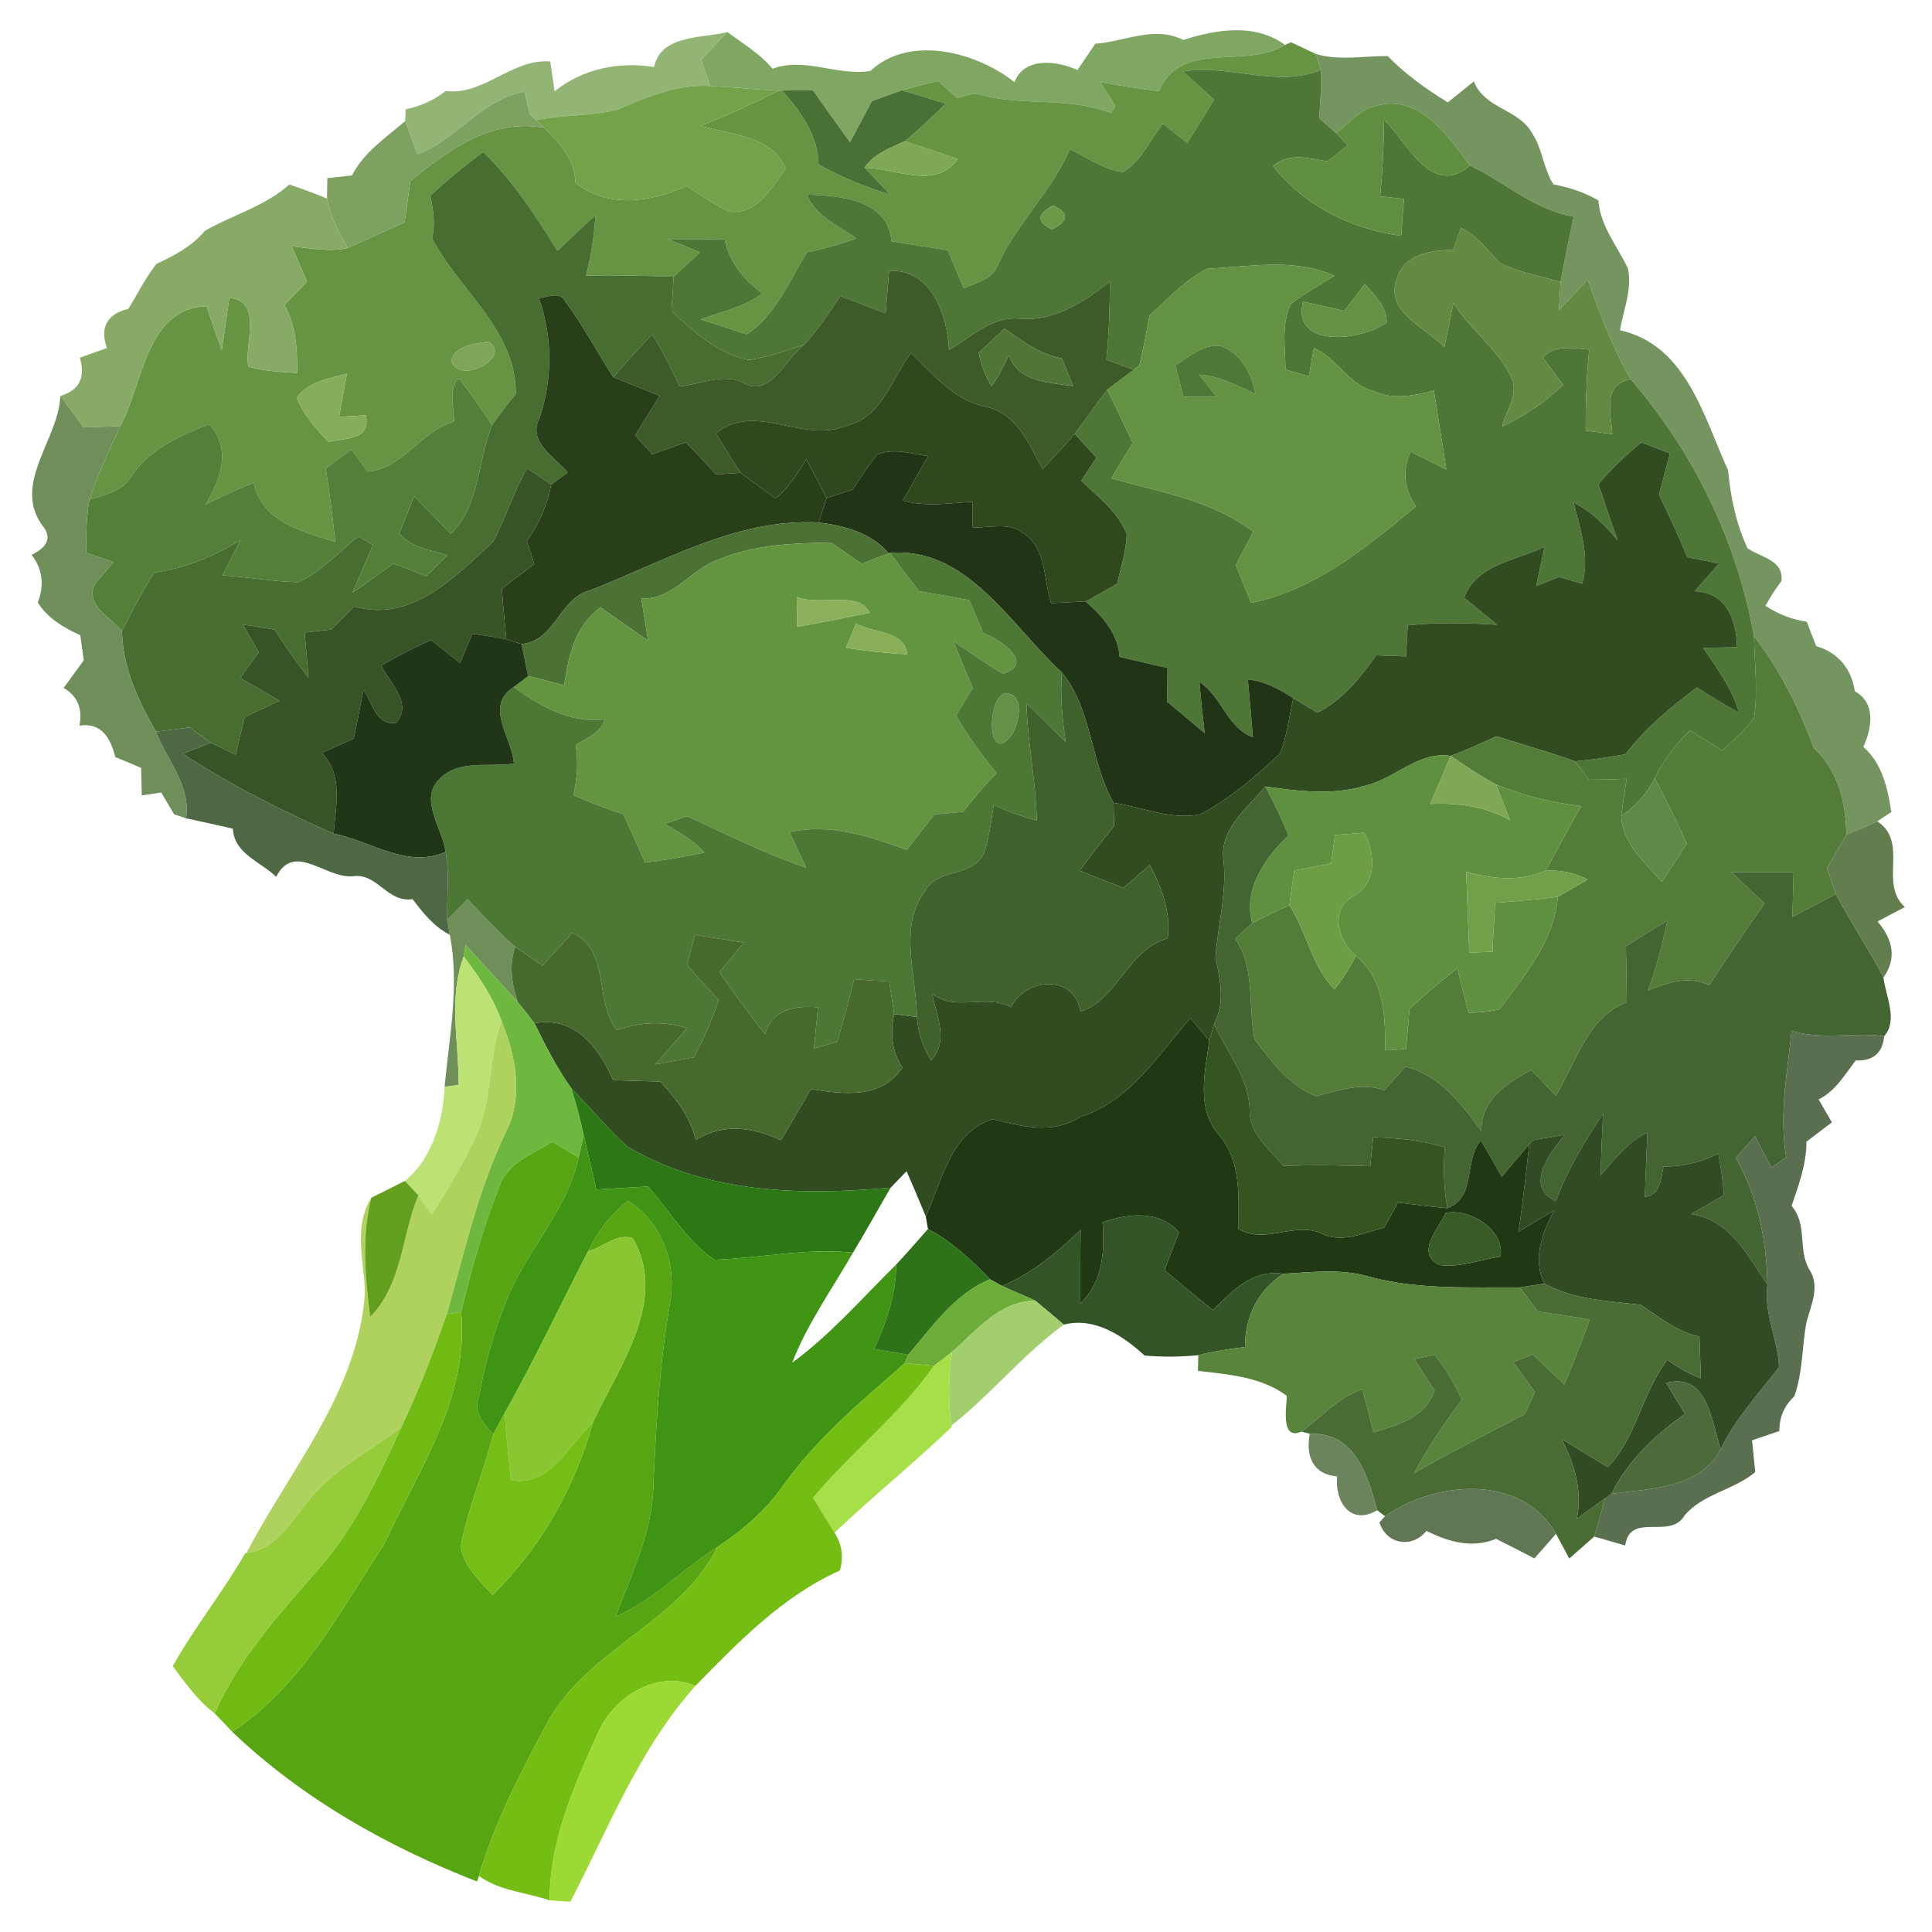 <?xml version="1.0" encoding="UTF-8" ?>
<!DOCTYPE svg PUBLIC "-//W3C//DTD SVG 1.1//EN" "http://www.w3.org/Graphics/SVG/1.1/DTD/svg11.dtd">
<svg width="160pt" height="160pt" viewBox="0 0 160 160" version="1.1" xmlns="http://www.w3.org/2000/svg">
<g id="#7fa763ff">
<path fill="#7fa763" opacity="1.00" d=" M 90.71 3.62 C 93.16 3.45 95.60 2.09 98.00 3.31 C 100.73 2.43 103.94 1.90 106.42 3.72 C 103.14 5.77 97.79 3.23 95.98 7.55 C 94.35 7.35 92.73 7.09 91.12 6.79 C 91.44 7.29 92.06 8.29 92.37 8.78 C 92.28 8.93 92.10 9.23 92.02 9.38 C 88.55 7.99 84.77 8.81 81.23 7.86 C 80.56 7.63 79.91 7.99 79.26 8.11 C 78.87 7.76 78.09 7.06 77.70 6.71 C 76.69 6.94 75.69 7.20 74.69 7.48 C 74.07 7.70 72.83 8.14 72.21 8.37 C 71.61 9.51 71.00 10.65 70.39 11.78 C 69.36 10.35 68.32 8.91 67.31 7.46 C 66.67 7.47 65.40 7.49 64.76 7.50 L 64.48 7.51 C 62.58 7.41 60.70 7.22 58.81 7.12 C 58.62 6.57 58.25 5.48 58.06 4.93 C 58.79 4.18 59.52 3.42 60.23 2.65 C 61.52 3.61 62.94 4.44 63.98 5.69 C 66.66 4.69 69.34 6.33 72.09 5.87 C 75.32 2.84 80.85 4.30 84.01 6.80 C 84.86 4.66 87.56 5.04 89.23 5.80 C 89.60 5.25 90.34 4.16 90.71 3.62 Z" />
</g>
<g id="#92b475ff">
<path fill="#92b475" opacity="1.00" d=" M 54.17 5.55 C 54.73 2.85 58.11 3.20 60.23 2.65 C 59.52 3.42 58.79 4.18 58.06 4.93 C 58.25 5.48 58.62 6.57 58.81 7.12 C 56.10 6.97 53.61 8.00 51.19 9.06 C 48.98 9.64 46.64 9.48 44.39 9.95 C 44.26 9.83 44.00 9.59 43.87 9.47 C 43.76 9.00 43.54 8.07 43.43 7.60 C 39.93 8.18 37.84 11.57 34.57 12.78 C 34.32 12.09 33.81 10.71 33.55 10.03 L 33.60 9.05 C 34.82 8.81 35.93 8.30 36.91 7.54 C 40.11 7.92 42.38 4.84 45.57 5.09 C 45.66 5.70 45.84 6.94 45.93 7.56 C 48.27 5.69 51.24 5.08 54.17 5.55 Z" />
</g>
<g id="#669443ff">
<path fill="#669443" opacity="1.00" d=" M 106.42 3.72 L 106.92 3.50 C 107.43 3.74 108.46 4.23 108.98 4.47 L 109.40 5.79 C 105.69 7.32 101.82 5.27 97.98 5.92 C 98.83 6.71 99.68 7.48 100.54 8.26 C 99.81 9.46 99.07 10.65 98.32 11.83 C 97.82 11.44 96.81 10.64 96.31 10.25 C 95.24 11.59 94.51 13.35 93.00 14.25 C 91.39 14.04 90.04 13.04 88.60 12.36 C 87.10 15.83 84.26 18.46 82.66 21.87 C 82.24 23.13 80.89 23.40 79.81 23.86 C 79.37 22.81 78.93 21.76 78.48 20.72 C 76.93 20.48 75.38 20.24 73.83 19.98 C 73.58 16.53 69.53 16.18 66.82 16.12 C 67.54 17.93 69.44 18.68 70.92 19.75 C 69.58 20.21 68.23 20.63 66.84 20.89 C 65.33 23.27 64.29 26.07 61.84 27.69 C 60.57 27.26 59.30 26.85 58.03 26.45 C 59.75 25.80 61.65 25.46 63.13 24.29 C 61.59 23.17 60.40 21.70 60.01 19.82 C 58.43 19.81 56.86 19.81 55.30 19.79 C 56.19 20.16 57.08 20.53 57.98 20.90 C 57.24 21.57 56.51 22.24 55.79 22.92 C 53.37 22.83 50.95 22.78 48.53 22.82 C 48.95 21.19 49.22 19.52 49.31 17.83 C 48.24 18.79 47.20 19.78 46.17 20.77 C 44.35 17.87 42.49 14.97 40.01 12.58 C 38.48 13.72 37.01 14.91 35.63 16.22 C 35.89 17.38 36.07 18.56 35.78 19.74 C 38.04 24.09 42.74 27.30 42.72 32.62 C 42.03 33.46 41.37 34.31 40.75 35.19 C 39.88 33.86 38.96 32.57 37.99 31.31 C 37.09 32.33 37.61 33.71 37.60 34.91 C 34.84 35.69 33.36 38.82 30.45 39.06 C 30.11 38.60 29.44 37.68 29.10 37.22 C 28.39 37.74 27.69 38.27 26.98 38.79 C 27.30 40.81 27.54 42.84 27.77 44.87 C 25.03 44.02 21.67 43.22 21.02 39.97 C 19.67 40.51 18.33 41.11 17.03 41.79 C 18.27 39.69 19.21 37.17 17.32 35.13 C 14.89 36.10 12.35 37.18 10.87 39.47 C 10.13 40.72 8.66 40.95 7.40 41.39 C 8.08 39.28 9.05 37.30 9.96 35.29 C 11.85 31.84 12.08 25.53 17.10 25.36 C 17.51 26.58 17.93 27.78 18.37 28.99 C 18.58 27.55 18.78 26.12 18.99 24.68 C 21.83 24.89 20.20 28.51 20.57 30.37 C 21.88 30.74 23.24 30.79 24.60 30.89 C 24.64 28.96 24.51 26.99 23.56 25.26 C 24.15 24.59 24.83 24.00 25.42 23.32 C 25.00 22.35 24.58 21.37 24.16 20.39 C 25.69 20.55 27.26 20.89 28.79 20.54 C 30.37 19.84 31.94 19.11 33.51 18.40 C 33.66 17.27 33.82 16.13 33.98 14.99 C 37.18 12.39 40.69 9.79 45.08 10.58 C 46.34 11.85 47.63 13.22 47.66 15.13 C 50.40 17.29 53.86 16.75 56.86 15.40 C 58.02 16.14 59.14 16.94 60.39 17.52 C 62.64 17.83 63.98 15.52 65.06 13.92 C 63.84 11.17 60.52 11.20 58.04 10.41 C 60.23 9.56 62.37 8.56 64.48 7.51 L 64.76 7.50 C 66.31 9.24 67.74 11.19 67.79 13.62 C 69.66 14.69 71.67 15.48 73.72 16.12 C 73.02 15.37 72.31 14.63 71.60 13.89 C 74.14 13.91 77.49 15.78 79.30 13.17 C 77.85 12.65 76.39 12.17 74.92 11.70 C 76.12 10.73 77.22 9.64 78.34 8.58 C 77.12 8.21 75.91 7.84 74.69 7.48 C 75.69 7.20 76.69 6.94 77.70 6.71 C 78.09 7.06 78.87 7.76 79.26 8.11 C 79.91 7.99 80.56 7.63 81.23 7.86 C 84.77 8.81 88.55 7.99 92.02 9.38 C 92.10 9.23 92.28 8.93 92.37 8.78 C 92.06 8.29 91.44 7.29 91.12 6.79 C 92.73 7.09 94.35 7.35 95.98 7.55 C 97.79 3.23 103.14 5.77 106.42 3.72 M 40.41 28.29 C 39.36 28.44 37.65 28.64 37.37 29.86 C 38.07 32.02 42.54 29.44 40.41 28.29 M 24.57 32.92 C 25.13 34.36 26.16 35.50 27.21 36.59 C 28.62 36.25 30.72 36.49 30.30 34.39 C 29.74 34.42 28.63 34.49 28.08 34.52 C 28.30 33.33 28.52 32.14 28.73 30.95 C 27.22 31.33 25.59 31.61 24.57 32.92 Z" />
</g>
<g id="#74955fff">
<path fill="#74955f" opacity="1.00" d=" M 108.98 4.47 C 110.93 5.05 112.93 4.63 114.92 4.64 C 116.39 6.15 118.11 7.38 119.90 8.48 C 120.44 8.05 121.52 7.18 122.06 6.74 C 122.94 9.03 125.80 9.01 126.90 11.06 C 127.75 12.34 127.81 13.97 128.65 15.27 C 129.95 15.52 131.22 15.92 132.37 16.60 C 132.53 18.72 133.92 20.36 134.81 22.21 C 135.20 23.93 134.44 25.66 134.16 27.35 C 139.65 28.57 141.08 34.49 143.11 38.94 C 143.32 41.16 143.77 43.36 144.72 45.40 C 145.77 46.16 147.74 46.35 147.53 48.12 C 147.04 48.77 146.60 49.45 146.21 50.17 C 147.25 50.86 148.39 51.30 149.63 51.49 C 149.82 52.00 150.21 53.01 150.41 53.51 C 152.22 54.03 153.33 55.39 153.61 57.25 C 155.37 58.21 155.03 60.32 154.31 61.85 C 155.88 63.21 156.33 65.29 156.63 67.25 L 155.47 68.02 C 154.62 68.41 153.77 68.77 152.91 69.11 C 152.85 66.43 152.25 63.84 150.21 61.96 C 149.00 58.64 147.41 55.51 145.26 52.69 C 143.84 44.78 140.27 37.47 135.04 31.40 C 133.54 28.80 132.50 25.97 131.49 23.16 C 130.70 24.00 129.91 24.84 129.11 25.67 C 129.14 25.09 129.21 23.93 129.24 23.35 C 129.55 21.54 129.95 19.75 130.33 17.95 C 127.02 17.36 124.60 15.07 121.75 13.71 C 119.97 11.31 117.46 7.70 113.99 8.77 C 112.61 9.03 111.73 10.25 110.64 11.01 C 110.29 10.71 109.60 10.09 109.25 9.79 C 109.34 8.46 109.44 7.12 109.40 5.79 L 108.98 4.47 Z" />
</g>
<g id="#4e7636ff">
<path fill="#4e7636" opacity="1.00" d=" M 97.98 5.92 C 101.82 5.27 105.69 7.32 109.40 5.79 C 109.44 7.12 109.34 8.46 109.25 9.79 C 109.60 10.09 110.29 10.71 110.64 11.01 C 110.88 11.27 111.37 11.77 111.62 12.03 C 111.06 12.48 110.50 12.92 109.95 13.37 C 108.41 13.11 106.75 12.60 105.43 13.75 C 108.08 17.08 111.88 18.96 116.04 19.53 C 116.11 18.51 116.19 17.49 116.27 16.47 C 115.78 16.42 114.79 16.31 114.30 16.26 C 114.50 14.15 114.60 12.04 114.62 9.92 C 116.59 11.79 118.53 16.43 121.75 13.71 C 124.60 15.07 127.02 17.36 130.33 17.95 C 129.95 19.75 129.55 21.54 129.24 23.35 C 127.56 22.87 125.82 22.55 124.23 21.80 C 123.20 20.76 122.35 19.51 120.99 18.87 C 120.83 19.32 120.51 20.24 120.35 20.70 C 118.59 20.71 116.29 21.03 115.71 23.03 C 114.60 25.81 118.04 27.10 119.61 28.74 C 119.87 27.52 120.12 26.30 120.37 25.08 C 121.72 27.27 123.94 28.80 125.09 31.12 C 125.90 32.52 124.73 33.96 124.41 35.32 C 126.25 34.43 127.98 33.31 129.45 31.87 C 128.88 31.11 128.32 30.35 127.76 29.59 C 128.82 28.52 130.26 28.83 131.61 28.95 C 131.38 31.18 131.32 33.42 131.32 35.66 C 131.87 35.73 132.97 35.88 133.52 35.95 C 133.44 34.20 132.63 31.89 135.04 31.40 C 140.27 37.47 143.84 44.78 145.26 52.69 C 145.30 54.94 145.60 57.24 145.26 59.48 C 144.51 60.49 143.55 61.30 142.63 62.16 C 141.74 61.60 140.85 61.04 139.96 60.49 C 138.75 61.63 137.80 62.99 137.03 64.45 C 136.40 65.72 135.46 66.79 134.27 67.57 C 134.40 66.54 134.55 65.52 134.71 64.50 C 133.66 64.53 132.61 64.58 131.57 64.57 C 131.29 64.19 130.73 63.43 130.44 63.05 C 131.84 62.92 133.23 62.71 134.61 62.47 C 136.25 60.29 138.36 58.56 140.53 56.94 C 141.68 57.67 142.83 58.37 144.02 59.03 C 143.47 57.02 142.19 55.36 141.06 53.65 C 141.99 53.63 142.92 53.62 143.86 53.60 C 143.79 51.26 142.97 49.07 140.34 48.96 C 141.01 48.20 141.69 47.44 142.36 46.67 C 141.48 46.50 140.61 46.31 139.73 46.14 C 139.03 44.39 138.21 42.68 137.39 40.98 C 137.69 39.84 137.99 38.69 138.30 37.55 C 137.70 37.32 136.52 36.87 135.93 36.64 C 134.64 37.68 133.46 38.84 132.37 40.09 C 132.90 41.64 133.40 43.20 133.97 44.74 C 132.92 43.53 131.80 42.33 130.32 41.63 C 130.87 43.83 131.67 46.06 131.04 48.34 C 130.40 48.15 129.76 47.96 129.12 47.78 C 128.49 48.03 127.85 48.28 127.22 48.53 C 127.45 47.45 127.68 46.36 127.92 45.28 C 125.56 46.43 122.29 46.71 121.25 49.50 C 122.16 50.24 123.08 50.99 123.99 51.74 C 121.52 51.59 119.04 51.52 116.58 51.79 C 116.53 52.65 116.48 53.51 116.44 54.36 C 115.61 54.33 114.79 54.30 113.97 54.27 C 112.65 56.13 111.19 57.97 109.10 59.02 C 108.61 58.72 107.61 58.12 107.11 57.82 C 105.95 57.08 104.73 56.40 103.34 56.27 C 103.49 57.87 103.64 59.46 103.76 61.06 C 101.62 60.27 101.18 57.67 99.33 56.47 C 99.45 57.89 99.60 59.31 99.77 60.72 C 98.73 59.85 97.69 58.98 96.65 58.11 C 96.67 57.18 96.67 56.25 96.69 55.32 C 95.36 55.02 94.04 54.71 92.72 54.40 C 92.58 52.44 91.31 51.04 89.90 49.81 C 90.78 49.33 91.66 48.84 92.53 48.33 C 92.81 46.98 93.27 45.65 93.31 44.26 C 92.61 42.40 90.94 41.16 89.55 39.82 C 89.96 39.18 90.38 38.54 90.79 37.90 C 90.20 37.24 89.60 36.59 89.00 35.93 C 89.93 34.73 90.77 33.46 91.70 32.26 C 92.41 33.73 93.12 35.21 93.82 36.69 C 93.20 37.65 92.61 38.63 92.03 39.61 C 96.09 40.76 100.33 41.41 103.80 44.03 C 103.32 44.95 102.83 45.88 102.35 46.80 C 102.77 47.85 103.19 48.89 103.62 49.93 C 108.91 48.86 113.23 45.27 117.27 41.93 C 116.28 40.54 116.09 38.97 116.83 37.41 C 117.81 37.90 118.80 38.39 119.78 38.88 C 119.43 36.70 119.09 34.53 118.75 32.35 C 117.10 32.77 115.33 33.14 113.71 32.37 C 111.65 31.84 110.72 29.64 108.81 28.82 C 108.70 29.41 108.49 30.58 108.39 31.17 C 107.91 31.03 106.94 30.74 106.46 30.60 C 106.44 28.80 106.09 26.85 106.91 25.16 C 108.05 24.30 109.30 23.59 110.51 22.83 C 107.14 21.35 103.51 22.09 99.99 22.25 C 98.15 23.19 96.72 24.75 95.20 26.12 C 94.94 27.51 94.69 28.90 94.35 30.27 L 93.90 30.62 C 93.14 30.35 92.38 30.07 91.62 29.79 C 91.84 27.64 91.91 25.48 91.92 23.32 C 89.81 24.97 87.41 26.57 84.60 26.41 C 82.22 26.09 80.49 27.89 78.59 28.98 C 78.49 26.13 77.08 22.20 73.63 22.44 C 73.54 23.61 73.44 24.78 73.34 25.95 C 72.09 25.47 70.84 24.99 69.59 24.51 C 68.67 25.90 67.75 27.31 66.61 28.53 C 65.11 29.05 63.60 29.56 62.04 29.82 C 59.48 29.31 57.45 27.49 55.61 25.75 C 55.67 24.81 55.73 23.87 55.79 22.92 C 56.51 22.24 57.24 21.57 57.98 20.90 C 57.08 20.53 56.19 20.16 55.30 19.79 C 56.86 19.81 58.43 19.81 60.01 19.82 C 60.40 21.70 61.59 23.17 63.13 24.29 C 61.65 25.46 59.75 25.80 58.03 26.45 C 59.30 26.85 60.57 27.26 61.84 27.69 C 64.29 26.07 65.33 23.27 66.84 20.89 C 68.23 20.63 69.58 20.21 70.92 19.75 C 69.44 18.68 67.54 17.93 66.82 16.12 C 69.53 16.18 73.58 16.53 73.83 19.98 C 75.38 20.24 76.93 20.48 78.48 20.72 C 78.93 21.76 79.37 22.81 79.81 23.86 C 80.89 23.40 82.24 23.13 82.66 21.87 C 84.26 18.46 87.10 15.83 88.60 12.36 C 90.04 13.04 91.39 14.04 93.00 14.25 C 94.51 13.35 95.24 11.59 96.31 10.25 C 96.81 10.64 97.82 11.44 98.32 11.83 C 99.07 10.65 99.81 9.46 100.54 8.26 C 99.68 7.48 98.83 6.71 97.98 5.92 M 87.22 17.02 C 85.86 17.72 85.83 18.38 87.13 18.99 C 88.51 18.29 88.54 17.63 87.22 17.02 M 111.33 25.74 C 110.19 25.49 109.05 25.23 107.91 24.98 C 106.96 28.86 112.74 28.26 114.84 26.70 C 114.85 25.35 113.82 24.47 113.03 23.52 C 112.61 24.08 111.76 25.19 111.33 25.74 Z" />
</g>
<g id="#74a24aff">
<path fill="#74a24a" opacity="1.00" d=" M 51.19 9.06 C 53.61 8.00 56.10 6.97 58.81 7.12 C 60.70 7.22 62.58 7.41 64.48 7.51 C 62.37 8.56 60.23 9.56 58.04 10.41 C 60.52 11.20 63.84 11.17 65.06 13.92 C 63.98 15.52 62.64 17.83 60.39 17.52 C 59.14 16.94 58.02 16.14 56.86 15.40 C 53.86 16.75 50.40 17.29 47.66 15.13 C 47.63 13.22 46.34 11.85 45.08 10.58 L 44.39 9.95 C 46.64 9.48 48.98 9.64 51.19 9.06 Z" />
</g>
<g id="#4a7135ff">
<path fill="#4a7135" opacity="1.00" d=" M 64.76 7.50 C 65.40 7.49 66.67 7.47 67.31 7.46 C 68.32 8.91 69.36 10.35 70.39 11.78 C 71.00 10.65 71.61 9.51 72.21 8.37 C 72.83 8.14 74.07 7.70 74.69 7.48 C 75.91 7.84 77.12 8.21 78.34 8.58 C 77.22 9.64 76.12 10.73 74.92 11.70 C 73.71 12.27 72.38 12.72 71.60 13.89 C 72.31 14.63 73.02 15.37 73.72 16.12 C 71.67 15.48 69.66 14.69 67.79 13.62 C 67.74 11.19 66.31 9.24 64.76 7.50 Z" />
</g>
<g id="#7ca161ff">
<path fill="#7ca161" opacity="1.00" d=" M 34.57 12.78 C 37.84 11.57 39.93 8.18 43.43 7.60 C 43.54 8.07 43.76 9.00 43.87 9.47 C 44.00 9.59 44.26 9.83 44.39 9.95 L 45.08 10.58 C 40.69 9.79 37.18 12.39 33.98 14.99 C 33.82 16.13 33.66 17.27 33.51 18.40 C 31.94 19.11 30.37 19.84 28.79 20.54 C 28.06 19.25 27.34 17.92 27.08 16.44 L 27.11 14.75 C 27.62 14.70 28.64 14.59 29.15 14.53 C 30.11 12.63 31.97 11.39 33.55 10.03 C 33.81 10.71 34.32 12.09 34.57 12.78 Z" />
</g>
<g id="#608e40ff">
<path fill="#608e40" opacity="1.00" d=" M 113.99 8.77 C 117.46 7.70 119.97 11.31 121.75 13.71 C 118.53 16.43 116.59 11.79 114.62 9.92 C 114.60 12.04 114.50 14.15 114.30 16.26 C 114.79 16.31 115.78 16.42 116.27 16.47 C 116.19 17.49 116.11 18.51 116.04 19.53 C 111.88 18.96 108.08 17.08 105.43 13.75 C 106.75 12.60 108.41 13.11 109.95 13.37 C 110.50 12.92 111.06 12.48 111.62 12.03 C 111.37 11.77 110.88 11.27 110.64 11.01 C 111.73 10.25 112.61 9.03 113.99 8.77 Z" />
</g>
<g id="#7fa856ff">
<path fill="#7fa856" opacity="1.00" d=" M 71.60 13.89 C 72.38 12.72 73.71 12.27 74.92 11.70 C 76.39 12.17 77.85 12.65 79.30 13.17 C 77.49 15.78 74.14 13.91 71.60 13.89 Z" />
</g>
<g id="#476d30ff">
<path fill="#476d30" opacity="1.00" d=" M 35.63 16.22 C 37.01 14.91 38.48 13.72 40.01 12.58 C 42.49 14.97 44.35 17.87 46.17 20.77 C 47.20 19.78 48.24 18.79 49.31 17.83 C 49.22 19.52 48.95 21.19 48.53 22.82 C 50.95 22.78 53.37 22.83 55.79 22.92 C 55.73 23.87 55.67 24.81 55.61 25.75 C 57.45 27.49 59.48 29.31 62.04 29.82 C 63.60 29.56 65.11 29.05 66.61 28.53 C 65.07 29.65 63.72 33.15 61.41 31.62 C 59.75 30.94 57.96 31.83 56.27 32.00 C 55.62 30.50 54.88 29.06 54.01 27.68 C 52.91 28.84 51.84 30.03 50.79 31.23 C 49.43 29.15 48.28 26.93 46.79 24.94 C 46.36 24.07 45.32 24.64 44.62 24.68 C 45.77 27.88 45.76 31.37 44.70 34.59 C 43.63 36.59 45.94 37.82 47.01 39.13 C 46.67 39.38 45.99 39.88 45.65 40.13 C 45.15 39.80 44.15 39.12 43.65 38.78 C 42.53 40.73 41.89 42.92 40.82 44.89 C 37.64 47.79 34.09 51.60 29.32 50.22 C 28.70 50.85 28.07 51.49 27.45 52.13 C 26.71 52.22 25.96 52.30 25.22 52.38 C 25.34 53.63 25.45 54.88 25.55 56.13 C 24.55 54.85 23.61 53.52 22.74 52.14 C 22.08 52.04 20.76 51.83 20.11 51.72 C 20.55 52.49 20.99 53.25 21.43 54.02 C 20.92 54.73 20.40 55.44 19.89 56.15 C 20.98 56.78 22.07 57.40 23.15 58.03 C 22.19 58.48 21.22 58.94 20.26 59.39 C 20.01 60.42 19.76 61.46 19.51 62.50 C 18.83 62.17 18.14 61.84 17.46 61.51 C 17.02 61.19 16.14 60.56 15.70 60.24 C 14.77 60.36 13.85 60.47 12.92 60.59 C 11.43 58.01 10.17 55.31 10.10 52.27 C 10.91 50.62 11.77 48.98 12.76 47.42 C 15.33 47.07 17.72 46.06 19.92 44.73 C 19.42 45.70 18.92 46.68 18.43 47.65 C 20.52 47.78 22.60 48.16 24.70 48.22 C 26.61 47.34 28.05 45.71 29.68 44.41 C 29.99 44.60 30.59 44.96 30.89 45.14 C 30.32 46.45 29.75 47.76 29.20 49.07 C 30.34 48.30 31.44 47.48 32.57 46.68 C 33.48 46.97 34.39 47.38 35.30 47.71 C 35.88 47.13 36.46 46.55 37.06 45.98 C 35.66 45.56 34.07 45.35 33.06 44.18 C 33.49 43.15 33.90 42.12 34.29 41.08 C 35.30 42.12 36.32 43.17 37.33 44.21 C 39.75 41.85 39.55 38.17 40.75 35.19 C 41.37 34.31 42.03 33.46 42.72 32.62 C 42.74 27.30 38.04 24.09 35.78 19.74 C 36.07 18.56 35.89 17.38 35.63 16.22 Z" />
</g>
<g id="#87ab66ff">
<path fill="#87ab66" opacity="1.00" d=" M 16.96 19.12 C 19.27 17.79 21.94 17.09 23.96 15.28 C 25.01 15.64 26.06 16.01 27.08 16.44 C 27.34 17.92 28.06 19.25 28.79 20.54 C 27.26 20.89 25.69 20.55 24.16 20.39 C 24.58 21.37 25.00 22.35 25.42 23.32 C 24.83 24.00 24.15 24.59 23.56 25.26 C 24.51 26.99 24.64 28.96 24.60 30.89 C 23.24 30.79 21.88 30.74 20.57 30.37 C 20.20 28.51 21.83 24.89 18.99 24.68 C 18.78 26.12 18.58 27.55 18.37 28.99 C 17.93 27.78 17.51 26.58 17.10 25.36 C 12.08 25.53 11.85 31.84 9.96 35.29 C 9.20 35.32 7.69 35.37 6.93 35.40 C 6.45 34.74 5.48 33.44 5.00 32.79 C 6.56 32.33 7.10 31.28 6.61 29.62 C 7.17 29.42 8.30 29.02 8.86 28.82 C 8.22 27.11 8.92 25.98 10.63 25.58 C 11.39 24.34 12.04 23.02 12.94 21.87 C 14.42 21.16 15.89 20.42 16.96 19.12 Z" />
</g>
<g id="#6d9847ff">
<path fill="#6d9847" opacity="1.00" d=" M 87.22 17.02 C 88.54 17.63 88.51 18.29 87.13 18.99 C 85.83 18.38 85.86 17.72 87.22 17.02 Z" />
</g>
<g id="#628a43ff">
<path fill="#628a43" opacity="1.00" d=" M 120.99 18.87 C 122.35 19.51 123.20 20.76 124.23 21.80 C 125.82 22.55 127.56 22.87 129.24 23.35 C 129.21 23.93 129.14 25.09 129.11 25.67 C 129.91 24.84 130.70 24.00 131.49 23.16 C 132.50 25.97 133.54 28.80 135.04 31.40 C 132.63 31.89 133.44 34.20 133.52 35.95 C 132.97 35.88 131.87 35.73 131.32 35.66 C 131.32 33.42 131.38 31.18 131.61 28.95 C 130.26 28.83 128.82 28.52 127.76 29.59 C 128.32 30.35 128.88 31.11 129.45 31.87 C 127.98 33.31 126.25 34.43 124.41 35.32 C 124.73 33.96 125.90 32.52 125.09 31.12 C 123.94 28.80 121.72 27.27 120.37 25.08 C 120.12 26.30 119.87 27.52 119.61 28.74 C 118.04 27.10 114.60 25.81 115.71 23.03 C 116.29 21.03 118.59 20.71 120.35 20.70 C 120.51 20.24 120.83 19.32 120.99 18.87 Z" />
</g>
<g id="#639242ff">
<path fill="#639242" opacity="1.00" d=" M 99.99 22.25 C 103.51 22.09 107.14 21.35 110.51 22.83 C 109.30 23.59 108.05 24.30 106.91 25.16 C 106.09 26.85 106.44 28.80 106.46 30.60 C 106.94 30.74 107.91 31.03 108.39 31.17 C 108.49 30.58 108.70 29.41 108.81 28.82 C 110.72 29.64 111.65 31.84 113.71 32.37 C 115.33 33.14 117.10 32.77 118.75 32.35 C 119.09 34.53 119.43 36.70 119.78 38.88 C 118.80 38.39 117.81 37.90 116.83 37.41 C 116.09 38.97 116.28 40.54 117.27 41.93 C 113.23 45.27 108.91 48.86 103.62 49.93 C 103.19 48.89 102.77 47.85 102.35 46.80 C 102.83 45.88 103.32 44.95 103.80 44.03 C 100.33 41.41 96.09 40.76 92.03 39.61 C 92.61 38.63 93.20 37.65 93.82 36.69 C 93.12 35.21 92.41 33.73 91.70 32.26 C 92.25 31.85 93.35 31.03 93.90 30.62 L 94.35 30.27 C 94.69 28.90 94.94 27.51 95.20 26.12 C 96.72 24.75 98.15 23.19 99.99 22.25 M 97.33 30.26 C 97.56 31.13 97.79 32.00 98.01 32.87 C 98.69 32.86 100.07 32.86 100.76 32.86 C 100.27 32.25 99.79 31.64 99.31 31.02 C 100.99 31.14 102.49 31.94 103.98 32.64 C 103.67 30.96 102.77 29.20 101.03 28.63 C 99.58 28.53 98.47 29.56 97.33 30.26 Z" />
</g>
<g id="#3c5b29ff">
<path fill="#3c5b29" opacity="1.00" d=" M 73.63 22.44 C 77.08 22.20 78.49 26.13 78.59 28.98 C 80.49 27.89 82.22 26.09 84.60 26.41 C 87.41 26.57 89.81 24.97 91.92 23.32 C 91.91 25.48 91.84 27.64 91.62 29.79 C 92.38 30.07 93.14 30.35 93.90 30.62 C 93.35 31.03 92.25 31.85 91.70 32.26 C 90.77 33.46 89.93 34.73 89.00 35.93 C 88.15 36.94 87.24 37.89 86.34 38.86 C 85.23 36.77 84.18 34.16 81.57 33.67 C 78.97 33.11 77.26 30.98 75.45 29.22 C 73.83 31.34 73.06 34.56 70.13 35.24 C 66.53 36.81 62.56 33.20 59.29 35.89 C 59.95 36.99 60.62 38.09 61.33 39.15 C 60.83 39.19 59.82 39.26 59.32 39.29 C 58.49 38.40 57.65 37.52 56.81 36.63 C 55.88 36.96 54.94 37.29 54.01 37.62 C 53.66 37.23 52.95 36.45 52.60 36.06 C 53.27 34.97 53.95 33.87 54.63 32.78 C 53.35 32.26 52.07 31.75 50.79 31.23 C 51.84 30.03 52.91 28.84 54.01 27.68 C 54.88 29.06 55.62 30.50 56.27 32.00 C 57.96 31.83 59.75 30.94 61.41 31.62 C 63.72 33.15 65.07 29.65 66.61 28.53 C 67.75 27.31 68.67 25.90 69.59 24.51 C 70.84 24.99 72.09 25.47 73.34 25.95 C 73.44 24.78 73.54 23.61 73.63 22.44 M 83.18 27.21 C 82.48 27.89 81.77 28.55 81.06 29.21 C 81.23 30.20 81.59 31.12 82.12 31.97 C 82.72 31.17 83.15 30.27 83.55 29.37 C 84.28 31.67 86.90 31.67 88.87 31.97 C 88.56 31.20 88.25 30.44 87.94 29.68 C 86.13 29.35 84.65 28.23 83.18 27.21 Z" />
</g>
<g id="#283f1aff">
<path fill="#283f1a" opacity="1.00" d=" M 44.62 24.68 C 45.32 24.64 46.36 24.07 46.79 24.94 C 48.28 26.93 49.43 29.15 50.79 31.23 C 52.07 31.75 53.35 32.26 54.63 32.78 C 53.95 33.87 53.27 34.97 52.60 36.06 C 52.95 36.45 53.66 37.23 54.01 37.62 C 54.94 37.29 55.88 36.96 56.81 36.63 C 57.65 37.52 58.49 38.40 59.32 39.29 C 59.82 39.26 60.83 39.19 61.33 39.15 C 62.29 39.88 63.27 40.56 64.23 41.27 C 65.32 40.40 66.04 39.19 66.78 38.03 C 67.35 39.09 67.91 40.16 68.46 41.24 C 68.29 41.75 67.96 42.76 67.80 43.27 C 60.94 42.92 55.00 46.52 48.83 48.90 C 46.28 49.59 46.02 53.06 43.20 53.34 L 41.93 52.94 C 41.80 51.54 41.66 50.14 41.56 48.74 C 42.46 48.07 43.36 47.39 44.24 46.70 C 44.07 46.06 43.81 45.45 43.63 44.81 C 44.61 43.40 45.33 41.83 45.65 40.13 C 45.99 39.88 46.67 39.38 47.01 39.13 C 45.94 37.82 43.63 36.59 44.70 34.59 C 45.76 31.37 45.77 27.88 44.62 24.68 Z" />
</g>
<g id="#649143ff">
<path fill="#649143" opacity="1.00" d=" M 111.33 25.74 C 111.76 25.19 112.61 24.08 113.03 23.52 C 113.82 24.47 114.85 25.35 114.84 26.70 C 112.74 28.26 106.96 28.86 107.91 24.98 C 109.05 25.23 110.19 25.49 111.33 25.74 Z" />
</g>
<g id="#4f7636ff">
<path fill="#4f7636" opacity="1.00" d=" M 83.18 27.21 C 84.65 28.23 86.13 29.35 87.94 29.68 C 88.25 30.44 88.56 31.20 88.87 31.97 C 86.90 31.67 84.28 31.67 83.55 29.37 C 83.15 30.27 82.72 31.17 82.12 31.97 C 81.59 31.12 81.23 30.20 81.06 29.21 C 81.77 28.55 82.48 27.89 83.18 27.21 Z" />
</g>
<g id="#7ea558ff">
<path fill="#7ea558" opacity="1.00" d=" M 40.41 28.29 C 42.54 29.44 38.07 32.02 37.37 29.86 C 37.65 28.64 39.36 28.44 40.41 28.29 Z" />
</g>
<g id="#2f481dff">
<path fill="#2f481d" opacity="1.00" d=" M 70.13 35.24 C 73.06 34.56 73.83 31.34 75.45 29.22 C 77.26 30.98 78.97 33.11 81.57 33.67 C 84.18 34.16 85.23 36.77 86.34 38.86 C 87.24 37.89 88.15 36.94 89.00 35.93 C 89.60 36.59 90.20 37.24 90.79 37.90 C 90.38 38.54 89.96 39.18 89.55 39.82 C 90.94 41.16 92.61 42.40 93.31 44.26 C 93.27 45.65 92.81 46.98 92.53 48.33 C 91.66 48.84 90.78 49.33 89.90 49.81 C 89.19 49.85 87.76 49.92 87.05 49.95 C 86.40 47.98 86.71 45.43 84.74 44.16 C 83.56 43.19 81.92 43.75 80.54 43.67 C 80.54 42.97 80.54 42.26 80.54 41.55 C 78.62 41.67 76.65 42.00 74.76 41.45 C 75.46 40.23 76.17 39.00 76.86 37.78 C 75.48 37.58 74.00 37.07 72.64 37.65 C 71.89 38.56 71.27 39.57 70.62 40.55 C 70.08 40.72 69.00 41.06 68.46 41.24 C 67.91 40.16 67.35 39.09 66.78 38.03 C 66.04 39.19 65.32 40.40 64.23 41.27 C 63.27 40.56 62.29 39.88 61.33 39.15 C 60.62 38.09 59.95 36.99 59.29 35.89 C 62.56 33.20 66.53 36.81 70.13 35.24 Z" />
</g>
<g id="#4f7737ff">
<path fill="#4f7737" opacity="1.00" d=" M 97.33 30.26 C 98.47 29.56 99.58 28.53 101.03 28.63 C 102.77 29.20 103.67 30.96 103.98 32.64 C 102.49 31.94 100.99 31.14 99.31 31.02 C 99.79 31.64 100.27 32.25 100.76 32.86 C 100.07 32.86 98.69 32.86 98.01 32.87 C 97.79 32.00 97.56 31.13 97.33 30.26 Z" />
</g>
<g id="#86ad5cff">
<path fill="#86ad5c" opacity="1.00" d=" M 24.57 32.92 C 25.59 31.61 27.22 31.33 28.73 30.95 C 28.52 32.14 28.30 33.33 28.08 34.52 C 28.63 34.49 29.74 34.42 30.30 34.39 C 30.72 36.49 28.62 36.25 27.21 36.59 C 26.16 35.50 25.13 34.36 24.57 32.92 Z" />
</g>
<g id="#547f39ff">
<path fill="#547f39" opacity="1.00" d=" M 37.60 34.91 C 37.61 33.71 37.09 32.33 37.99 31.31 C 38.96 32.57 39.88 33.86 40.75 35.19 C 39.55 38.17 39.75 41.85 37.33 44.21 C 36.32 43.17 35.30 42.12 34.29 41.08 C 33.90 42.12 33.49 43.15 33.06 44.18 C 34.07 45.35 35.66 45.56 37.06 45.98 C 36.46 46.55 35.88 47.13 35.30 47.71 C 34.39 47.38 33.48 46.97 32.57 46.68 C 31.44 47.48 30.34 48.30 29.20 49.07 C 29.75 47.76 30.32 46.45 30.89 45.14 C 30.59 44.96 29.99 44.60 29.68 44.41 C 28.05 45.71 26.61 47.34 24.70 48.22 C 22.60 48.16 20.52 47.78 18.43 47.65 C 18.92 46.68 19.42 45.70 19.92 44.73 C 17.72 46.06 15.33 47.07 12.76 47.42 C 11.77 48.98 10.91 50.62 10.10 52.27 C 9.19 51.12 6.88 50.06 7.92 48.28 C 8.29 47.84 9.04 46.97 9.41 46.54 C 8.65 46.28 7.89 46.03 7.13 45.78 C 7.13 44.31 7.15 42.84 7.40 41.39 C 8.66 40.95 10.13 40.72 10.87 39.47 C 12.35 37.18 14.89 36.10 17.32 35.13 C 19.21 37.17 18.27 39.69 17.03 41.79 C 18.33 41.11 19.67 40.51 21.02 39.97 C 21.67 43.22 25.03 44.02 27.77 44.87 C 27.54 42.84 27.30 40.81 26.98 38.79 C 27.69 38.27 28.39 37.74 29.10 37.22 C 29.44 37.68 30.11 38.60 30.45 39.06 C 33.36 38.82 34.84 35.69 37.60 34.91 Z" />
</g>
<g id="#6e8f5aff">
<path fill="#6e8f5a" opacity="1.00" d=" M 3.45 43.44 C 1.05 39.99 4.87 36.34 5.00 32.79 C 5.48 33.44 6.45 34.74 6.93 35.40 C 7.69 35.37 9.20 35.32 9.96 35.29 C 9.05 37.30 8.08 39.28 7.40 41.39 C 7.15 42.84 7.13 44.31 7.13 45.78 C 7.89 46.03 8.65 46.28 9.41 46.54 C 9.04 46.97 8.29 47.84 7.92 48.28 C 6.88 50.06 9.19 51.12 10.10 52.27 C 10.17 55.31 11.43 58.01 12.92 60.59 C 13.81 62.97 15.83 65.04 15.41 67.77 L 14.42 67.44 C 14.16 66.99 13.62 66.08 13.35 65.63 L 11.74 65.88 C 11.73 65.31 11.70 64.16 11.69 63.59 C 11.16 63.36 10.09 62.92 9.55 62.70 C 9.15 61.15 8.44 59.82 6.58 60.09 C 6.85 58.68 6.42 57.64 5.27 56.97 C 5.69 56.40 6.52 55.25 6.94 54.68 C 6.86 54.17 6.72 53.13 6.65 52.61 C 5.28 51.98 3.96 51.21 3.13 49.90 C 3.69 48.44 3.52 47.12 2.62 45.95 C 4.03 45.26 4.30 44.43 3.45 43.44 Z" />
<path fill="#6e8f5a" opacity="1.00" d=" M 37.04 76.19 C 37.61 75.61 38.17 75.03 38.73 74.46 C 40.00 75.82 41.26 77.19 42.68 78.41 C 42.12 79.92 42.39 81.50 42.88 82.99 C 41.47 81.39 40.00 79.85 38.56 78.27 C 38.52 78.51 38.44 78.98 38.40 79.21 C 37.11 82.68 38.01 86.28 37.98 89.85 L 36.82 90.00 C 37.21 85.83 38.07 81.57 37.25 77.41 L 37.04 76.19 Z" />
</g>
<g id="#213415ff">
<path fill="#213415" opacity="1.00" d=" M 72.64 37.65 C 74.00 37.07 75.48 37.58 76.86 37.78 C 76.17 39.00 75.46 40.23 74.76 41.45 C 76.65 42.00 78.62 41.67 80.54 41.55 C 80.54 42.26 80.54 42.97 80.54 43.67 C 81.92 43.75 83.56 43.19 84.74 44.16 C 86.71 45.43 86.40 47.98 87.05 49.95 C 87.76 49.92 89.19 49.85 89.90 49.81 C 91.31 51.04 92.58 52.44 92.72 54.40 C 94.04 54.71 95.36 55.02 96.69 55.32 C 96.67 56.25 96.67 57.18 96.65 58.11 C 97.69 58.98 98.73 59.85 99.77 60.72 C 99.60 59.31 99.45 57.89 99.33 56.47 C 101.18 57.67 101.62 60.27 103.76 61.06 C 103.64 59.46 103.49 57.87 103.34 56.27 C 104.73 56.40 105.95 57.08 107.11 57.82 C 106.75 59.34 106.59 60.93 106.01 62.40 C 103.99 64.29 101.85 66.16 99.38 67.44 C 96.97 67.94 94.59 66.82 92.22 66.49 C 90.29 63.07 90.44 58.73 87.94 55.69 C 83.77 51.87 80.11 45.26 73.71 45.79 L 73.60 45.83 C 72.13 44.11 69.95 43.54 67.80 43.27 C 67.96 42.76 68.29 41.75 68.46 41.24 C 69.00 41.06 70.08 40.72 70.62 40.55 C 71.27 39.57 71.89 38.56 72.64 37.65 Z" />
</g>
<g id="#314c21ff">
<path fill="#314c21" opacity="1.00" d=" M 132.37 40.09 C 133.46 38.84 134.64 37.68 135.93 36.64 C 136.52 36.87 137.70 37.32 138.30 37.55 C 137.99 38.69 137.69 39.84 137.39 40.98 C 138.21 42.68 139.03 44.39 139.73 46.14 C 140.61 46.31 141.48 46.50 142.36 46.67 C 141.69 47.44 141.01 48.20 140.34 48.96 C 142.97 49.07 143.79 51.26 143.86 53.60 C 142.92 53.62 141.99 53.63 141.06 53.65 C 142.19 55.36 143.47 57.02 144.02 59.03 C 142.83 58.37 141.68 57.67 140.53 56.94 C 138.36 58.56 136.25 60.29 134.61 62.47 C 133.23 62.71 131.84 62.92 130.44 63.05 C 128.30 62.29 126.11 61.66 123.94 60.98 C 122.68 61.54 121.43 62.13 120.13 62.60 C 117.44 62.20 115.57 64.47 113.12 65.05 C 110.41 65.90 107.53 65.52 104.79 65.14 C 103.29 66.95 100.91 68.69 101.34 71.34 C 101.59 74.02 100.86 76.63 100.66 79.27 C 101.05 81.13 101.49 83.02 100.54 84.81 C 100.44 85.16 100.25 85.85 100.15 86.20 C 99.76 85.72 98.98 84.78 98.59 84.31 C 95.88 87.40 93.58 91.21 89.42 92.51 C 87.17 93.99 84.59 93.27 82.19 92.68 C 78.68 93.82 78.02 97.81 76.67 100.74 C 76.15 99.48 75.62 98.23 75.08 96.99 C 74.75 97.33 74.09 98.01 73.76 98.36 C 66.35 99.02 58.53 98.86 51.95 94.95 C 50.30 93.45 48.88 91.72 47.32 90.14 C 46.11 88.45 45.18 86.59 44.26 84.74 C 47.62 84.13 49.60 86.74 50.77 89.45 C 52.07 89.50 53.38 89.54 54.68 89.57 C 55.97 90.97 57.18 92.51 57.62 94.41 C 59.89 92.99 62.37 93.35 64.69 94.43 C 65.51 93.02 66.33 91.60 67.15 90.19 C 69.86 90.62 72.94 91.05 74.73 88.42 C 73.84 87.07 73.72 85.54 74.05 83.99 C 74.52 84.04 75.46 84.16 75.93 84.22 C 76.03 85.52 76.43 86.72 77.12 87.81 C 78.59 86.17 77.56 84.14 77.20 82.31 C 79.21 83.81 81.63 82.28 83.73 83.41 C 84.93 80.97 88.97 80.62 89.48 83.78 C 92.56 82.78 93.38 78.64 96.70 77.71 C 96.98 75.54 96.21 73.52 95.22 71.63 C 94.49 72.26 93.76 72.89 93.04 73.53 C 91.82 73.07 90.62 72.60 89.42 72.10 C 90.32 70.84 91.29 69.62 92.26 68.41 C 92.25 67.93 92.23 66.97 92.22 66.49 C 94.59 66.82 96.97 67.94 99.38 67.44 C 101.85 66.16 103.99 64.29 106.01 62.40 C 106.59 60.93 106.75 59.34 107.11 57.82 C 107.61 58.12 108.61 58.72 109.10 59.02 C 111.19 57.97 112.65 56.13 113.97 54.27 C 114.79 54.30 115.61 54.33 116.44 54.36 C 116.48 53.51 116.53 52.65 116.58 51.79 C 119.04 51.52 121.52 51.59 123.99 51.74 C 123.08 50.99 122.16 50.24 121.25 49.50 C 122.29 46.71 125.56 46.43 127.92 45.28 C 127.68 46.36 127.45 47.45 127.22 48.53 C 127.85 48.28 128.49 48.03 129.12 47.78 C 129.76 47.96 130.40 48.15 131.04 48.34 C 131.67 46.06 130.87 43.83 130.32 41.63 C 131.80 42.33 132.92 43.53 133.97 44.74 C 133.40 43.20 132.90 41.64 132.37 40.09 Z" />
</g>
<g id="#365425ff">
<path fill="#365425" opacity="1.00" d=" M 40.82 44.89 C 41.89 42.92 42.53 40.73 43.65 38.78 C 44.15 39.12 45.15 39.80 45.65 40.13 C 45.33 41.83 44.61 43.40 43.63 44.81 C 43.81 45.45 44.07 46.06 44.24 46.70 C 43.36 47.39 42.46 48.07 41.56 48.74 C 41.66 50.14 41.80 51.54 41.93 52.94 C 40.99 52.76 40.06 52.61 39.11 52.49 C 38.78 53.30 38.44 54.10 38.10 54.90 C 37.30 54.27 36.50 53.64 35.71 53.01 C 34.28 53.62 32.90 54.34 31.57 55.12 C 32.26 56.57 34.23 58.24 32.80 59.86 C 31.11 60.10 30.87 58.17 30.10 57.13 C 29.85 58.48 29.57 59.82 29.30 61.17 C 28.42 61.56 27.53 61.96 26.65 62.35 C 28.44 64.18 27.80 66.75 27.63 69.04 C 23.31 67.13 19.08 65.01 15.13 62.42 C 15.71 62.19 16.88 61.74 17.46 61.51 C 18.14 61.84 18.83 62.17 19.51 62.50 C 19.76 61.46 20.01 60.42 20.26 59.39 C 21.22 58.94 22.19 58.48 23.15 58.03 C 22.07 57.40 20.98 56.78 19.89 56.15 C 20.40 55.44 20.92 54.73 21.43 54.02 C 20.99 53.25 20.55 52.49 20.11 51.72 C 20.76 51.83 22.08 52.04 22.74 52.14 C 23.61 53.52 24.55 54.85 25.55 56.13 C 25.45 54.88 25.34 53.63 25.22 52.38 C 25.96 52.30 26.71 52.22 27.45 52.13 C 28.07 51.49 28.70 50.85 29.32 50.22 C 34.09 51.60 37.64 47.79 40.82 44.89 Z" />
</g>
<g id="#4c7135ff">
<path fill="#4c7135" opacity="1.00" d=" M 48.83 48.90 C 55.00 46.52 60.94 42.92 67.80 43.27 C 69.95 43.54 72.13 44.11 73.60 45.83 C 73.04 46.04 71.92 46.47 71.36 46.69 C 70.51 46.10 69.66 45.51 68.81 44.93 C 65.74 44.99 62.57 45.09 59.68 46.27 C 57.28 47.01 55.82 49.70 53.11 49.56 C 53.30 50.73 53.49 51.89 53.68 53.06 C 52.36 52.14 51.04 51.23 49.73 50.31 C 47.62 51.83 47.07 54.33 46.72 56.76 C 45.73 56.48 44.74 56.22 43.74 55.99 C 43.55 55.11 43.37 54.23 43.20 53.34 C 46.02 53.06 46.28 49.59 48.83 48.90 Z" />
</g>
<g id="#639541ff">
<path fill="#639541" opacity="1.00" d=" M 59.68 46.27 C 62.57 45.09 65.74 44.99 68.81 44.93 C 69.66 45.51 70.51 46.10 71.36 46.69 C 71.92 46.47 73.04 46.04 73.60 45.83 L 73.71 45.79 C 74.50 46.85 75.30 47.91 76.11 48.96 C 77.50 49.19 78.88 49.44 80.27 49.70 C 80.65 50.61 81.04 51.52 81.43 52.43 C 82.77 52.92 85.81 54.94 83.06 55.80 C 81.65 54.98 80.33 54.02 78.97 53.13 C 79.49 54.42 80.02 55.71 80.56 56.99 C 80.10 57.74 79.63 58.50 79.17 59.25 C 80.15 60.94 81.30 62.52 82.53 64.03 C 81.55 65.04 80.63 66.10 79.78 67.23 C 78.98 67.30 78.18 67.38 77.38 67.45 C 76.62 68.43 75.86 69.41 75.10 70.39 C 72.00 69.26 68.73 68.16 65.39 68.91 C 65.85 69.89 66.31 70.88 66.77 71.87 C 63.38 70.69 60.16 69.10 56.91 67.59 C 56.44 67.75 55.50 68.08 55.03 68.24 C 56.22 68.89 57.42 69.58 58.34 70.61 C 56.71 70.95 55.07 71.23 53.42 71.44 C 52.83 70.10 52.24 68.76 51.62 67.43 C 50.22 66.97 48.84 66.45 47.49 65.85 C 47.79 64.48 47.92 63.09 47.67 61.71 C 48.57 61.10 49.75 60.71 50.09 59.57 C 47.23 59.93 44.78 58.50 42.54 56.90 C 42.84 56.67 43.44 56.22 43.74 55.99 C 44.74 56.22 45.73 56.48 46.72 56.76 C 47.07 54.33 47.62 51.83 49.73 50.31 C 51.04 51.23 52.36 52.14 53.68 53.06 C 53.49 51.89 53.30 50.73 53.11 49.56 C 55.82 49.70 57.28 47.01 59.68 46.27 M 65.98 49.44 C 65.99 50.06 66.01 51.29 66.02 51.91 C 68.02 51.55 70.01 51.16 72.01 50.75 C 71.19 48.87 67.82 50.22 65.98 49.44 M 70.06 53.65 C 71.74 53.91 73.43 54.10 75.13 54.18 C 74.92 52.20 72.25 52.43 70.90 51.64 C 70.69 52.14 70.27 53.15 70.06 53.65 Z" />
</g>
<g id="#4d7735ff">
<path fill="#4d7735" opacity="1.00" d=" M 73.71 45.79 C 80.11 45.26 83.77 51.87 87.94 55.69 C 87.78 57.61 87.98 59.53 88.25 61.44 C 87.17 60.37 86.08 59.31 85.01 58.24 C 85.09 61.49 85.80 64.69 85.86 67.95 C 84.64 67.63 83.45 67.21 82.30 66.67 C 82.08 67.98 81.93 69.31 81.52 70.58 C 80.66 72.68 77.68 71.87 76.64 73.73 C 74.34 76.81 75.92 80.75 75.93 84.22 C 75.46 84.16 74.52 84.04 74.05 83.99 C 73.95 83.31 73.74 81.97 73.64 81.29 C 72.66 81.23 71.70 81.16 70.73 81.09 C 70.33 82.83 69.83 84.55 69.34 86.27 C 68.86 86.41 67.89 86.69 67.41 86.83 C 67.52 85.69 67.63 84.55 67.74 83.42 C 65.87 83.26 63.98 83.55 63.36 85.64 C 62.04 83.97 60.77 82.26 59.59 80.50 C 60.26 79.69 60.93 78.88 61.60 78.06 C 60.25 77.85 58.90 77.63 57.54 77.42 C 57.38 78.04 57.06 79.29 56.90 79.91 C 57.77 80.88 58.64 81.86 59.53 82.83 C 58.95 84.46 58.27 86.05 57.46 87.57 C 56.39 87.75 55.32 87.95 54.26 88.15 C 55.14 87.16 56.02 86.16 56.89 85.15 C 54.97 84.52 52.97 84.65 51.08 85.31 C 49.19 82.84 50.57 78.72 47.39 77.25 C 46.57 78.16 45.75 79.07 44.93 79.97 C 44.36 79.58 43.24 78.80 42.68 78.41 C 41.26 77.19 40.00 75.82 38.73 74.46 C 38.17 75.03 37.61 75.61 37.04 76.19 C 36.99 74.31 37.26 72.41 36.90 70.55 C 36.65 68.57 34.63 66.16 36.44 64.47 C 38.02 62.87 40.54 63.56 42.56 63.23 C 42.41 61.08 40.07 58.49 42.54 56.90 C 44.78 58.50 47.23 59.93 50.09 59.57 C 49.75 60.71 48.57 61.10 47.67 61.71 C 47.92 63.09 47.79 64.48 47.49 65.85 C 48.84 66.45 50.22 66.97 51.62 67.43 C 52.24 68.76 52.83 70.10 53.42 71.44 C 55.07 71.23 56.71 70.95 58.34 70.61 C 57.42 69.58 56.22 68.89 55.03 68.24 C 55.50 68.08 56.44 67.75 56.91 67.59 C 60.16 69.10 63.38 70.69 66.77 71.87 C 66.31 70.88 65.85 69.89 65.39 68.91 C 68.73 68.16 72.00 69.26 75.10 70.39 C 75.86 69.41 76.62 68.43 77.38 67.45 C 78.18 67.38 78.98 67.30 79.78 67.23 C 80.63 66.10 81.55 65.04 82.53 64.03 C 81.30 62.52 80.15 60.94 79.17 59.25 C 79.63 58.50 80.10 57.74 80.56 56.99 C 80.02 55.71 79.49 54.42 78.97 53.13 C 80.33 54.02 81.65 54.98 83.06 55.80 C 85.81 54.94 82.77 52.92 81.43 52.43 C 81.04 51.52 80.65 50.61 80.27 49.70 C 78.88 49.44 77.50 49.19 76.11 48.96 C 75.30 47.91 74.50 46.85 73.71 45.79 M 83.24 57.40 C 81.65 57.91 81.78 63.62 83.81 60.81 C 84.40 59.87 84.92 57.48 83.24 57.40 Z" />
</g>
<g id="#8ab05cff">
<path fill="#8ab05c" opacity="1.00" d=" M 65.98 49.44 C 67.82 50.22 71.19 48.87 72.01 50.75 C 70.01 51.16 68.02 51.55 66.02 51.91 C 66.01 51.29 65.99 50.06 65.98 49.44 Z" />
</g>
<g id="#213616ff">
<path fill="#213616" opacity="1.00" d=" M 39.11 52.49 C 40.06 52.61 40.99 52.76 41.93 52.94 L 43.20 53.34 C 43.37 54.23 43.55 55.11 43.74 55.99 C 43.44 56.22 42.84 56.67 42.54 56.90 C 40.07 58.49 42.41 61.08 42.56 63.23 C 40.54 63.56 38.02 62.87 36.44 64.47 C 34.63 66.16 36.65 68.57 36.90 70.55 C 33.71 71.97 30.71 69.64 27.63 69.04 C 27.80 66.75 28.44 64.18 26.65 62.35 C 27.53 61.96 28.42 61.56 29.30 61.17 C 29.57 59.82 29.85 58.48 30.10 57.13 C 30.87 58.17 31.11 60.10 32.80 59.86 C 34.23 58.24 32.26 56.57 31.57 55.12 C 32.90 54.34 34.28 53.62 35.71 53.01 C 36.50 53.64 37.30 54.27 38.10 54.90 C 38.44 54.10 38.78 53.30 39.11 52.49 Z" />
</g>
<g id="#88af58ff">
<path fill="#88af58" opacity="1.00" d=" M 70.06 53.65 C 70.27 53.15 70.69 52.14 70.90 51.64 C 72.25 52.43 74.92 52.20 75.13 54.18 C 73.43 54.10 71.74 53.91 70.06 53.65 Z" />
</g>
<g id="#537c39ff">
<path fill="#537c39" opacity="1.00" d=" M 145.26 52.69 C 147.41 55.51 149.00 58.64 150.21 61.96 C 152.25 63.84 152.85 66.43 152.91 69.11 C 152.37 70.04 151.84 70.98 151.30 71.91 C 151.49 72.45 151.86 73.51 152.05 74.05 C 150.84 74.67 149.64 75.30 148.44 75.93 C 148.47 74.69 148.51 73.45 148.54 72.22 C 146.82 72.22 145.10 72.22 143.37 72.22 C 144.30 73.08 145.21 73.96 146.13 74.83 C 144.55 77.05 143.04 79.32 141.54 81.60 C 139.84 80.76 138.11 81.36 136.48 82.03 C 137.17 80.14 137.69 78.20 138.09 76.24 C 136.93 76.92 135.78 77.64 134.65 78.37 C 134.69 79.91 134.71 81.45 134.72 82.98 C 131.44 84.29 130.53 87.98 128.85 90.74 C 128.16 90.02 127.49 89.31 126.81 88.60 C 124.79 89.72 122.65 91.04 122.68 93.67 C 121.06 91.43 119.23 89.05 116.41 88.33 C 115.82 88.98 115.23 89.63 114.64 90.28 C 112.74 89.63 110.86 90.29 109.02 90.79 C 106.84 89.95 105.26 87.90 103.90 86.06 C 103.33 83.28 103.99 80.23 102.30 77.74 C 102.76 77.30 103.22 76.87 103.70 76.45 C 104.71 75.93 105.74 75.43 106.78 74.96 C 108.23 77.19 108.61 79.98 110.51 81.94 C 111.21 81.09 111.78 80.14 112.29 79.17 C 114.67 81.09 114.73 84.18 114.71 86.99 C 115.14 86.96 116.01 86.90 116.44 86.87 C 116.54 85.76 116.64 84.65 116.73 83.54 C 118.01 82.37 119.32 81.26 120.69 80.19 C 121.00 81.41 121.30 82.64 121.61 83.87 C 122.48 83.87 123.34 83.78 124.19 83.58 C 126.26 80.75 128.72 77.94 129.01 74.27 C 129.63 73.92 130.87 73.20 131.48 72.84 C 130.40 72.27 129.24 72.03 128.01 72.11 C 128.96 70.31 129.95 68.53 130.96 66.76 C 128.54 66.48 126.16 65.89 123.90 64.97 C 122.60 64.26 121.35 63.45 120.13 62.60 C 121.43 62.13 122.68 61.54 123.94 60.98 C 126.11 61.66 128.30 62.29 130.44 63.05 C 130.73 63.43 131.29 64.19 131.57 64.57 C 132.61 64.58 133.66 64.53 134.71 64.50 C 134.55 65.52 134.40 66.54 134.27 67.57 C 134.35 69.84 136.22 71.45 137.63 73.03 C 138.33 71.97 139.01 70.91 139.70 69.85 C 138.85 68.03 137.98 66.22 137.03 64.45 C 137.80 62.99 138.75 61.63 139.96 60.49 C 140.85 61.04 141.74 61.60 142.63 62.16 C 143.55 61.30 144.51 60.49 145.26 59.48 C 145.60 57.24 145.30 54.94 145.26 52.69 Z" />
</g>
<g id="#3f622dff">
<path fill="#3f622d" opacity="1.00" d=" M 87.94 55.69 C 90.44 58.73 90.29 63.07 92.22 66.49 C 92.23 66.97 92.25 67.93 92.26 68.41 C 91.29 69.62 90.32 70.84 89.42 72.10 C 90.62 72.60 91.82 73.07 93.04 73.53 C 93.76 72.89 94.49 72.26 95.22 71.63 C 96.21 73.52 96.98 75.54 96.70 77.71 C 93.38 78.64 92.56 82.78 89.48 83.78 C 88.97 80.62 84.93 80.97 83.73 83.41 C 81.63 82.28 79.21 83.81 77.20 82.31 C 77.56 84.14 78.59 86.17 77.12 87.81 C 76.43 86.72 76.03 85.52 75.93 84.22 C 75.92 80.75 74.34 76.81 76.64 73.73 C 77.68 71.87 80.66 72.68 81.52 70.58 C 81.93 69.31 82.08 67.98 82.30 66.67 C 83.45 67.21 84.64 67.63 85.86 67.95 C 85.80 64.69 85.09 61.49 85.01 58.24 C 86.08 59.31 87.17 60.37 88.25 61.44 C 87.98 59.53 87.78 57.61 87.94 55.69 Z" />
</g>
<g id="#659047ff">
<path fill="#659047" opacity="1.00" d=" M 83.24 57.40 C 84.92 57.48 84.40 59.87 83.81 60.81 C 81.78 63.62 81.65 57.91 83.24 57.40 Z" />
</g>
<g id="#4f6844ff">
<path fill="#4f6844" opacity="1.00" d=" M 12.92 60.59 C 13.85 60.47 14.77 60.36 15.70 60.24 C 16.14 60.56 17.02 61.19 17.46 61.51 C 16.88 61.74 15.71 62.19 15.13 62.42 C 19.08 65.01 23.31 67.13 27.63 69.04 C 30.71 69.64 33.71 71.97 36.90 70.55 C 37.26 72.41 36.99 74.31 37.04 76.19 L 37.25 77.41 C 35.94 76.75 35.03 75.61 34.17 74.46 C 32.05 74.80 31.26 72.24 29.19 72.57 C 26.91 72.74 24.38 69.69 22.87 72.61 C 21.58 71.36 19.38 70.70 19.29 68.63 C 18.00 68.33 16.70 68.04 15.41 67.77 C 15.83 65.04 13.81 62.97 12.92 60.59 Z" />
</g>
<g id="#5f903fff">
<path fill="#5f903f" opacity="1.00" d=" M 113.12 65.05 C 115.57 64.47 117.44 62.20 120.13 62.60 C 119.59 63.93 119.02 65.26 118.44 66.58 C 120.74 66.46 123.03 66.79 125.06 67.93 C 124.66 66.95 124.28 65.96 123.90 64.97 C 126.16 65.89 128.54 66.48 130.96 66.76 C 129.95 68.53 128.96 70.31 128.01 72.11 C 125.87 73.03 123.60 72.81 121.42 72.19 C 121.51 74.43 121.60 76.66 121.68 78.90 C 122.16 78.88 123.12 78.83 123.60 78.81 C 123.66 77.46 123.74 76.11 123.82 74.77 C 125.55 74.63 127.28 74.50 129.01 74.27 C 128.72 77.94 126.26 80.75 124.19 83.58 C 123.34 83.78 122.48 83.87 121.61 83.87 C 121.30 82.64 121.00 81.41 120.69 80.19 C 119.32 81.26 118.01 82.37 116.73 83.54 C 116.64 84.65 116.54 85.76 116.44 86.87 C 116.01 86.90 115.14 86.96 114.71 86.99 C 114.73 84.18 114.67 81.09 112.29 79.17 C 110.83 77.92 110.05 75.31 112.10 74.21 C 114.04 73.16 113.92 70.65 112.96 68.96 C 112.36 69.01 111.16 69.11 110.56 69.15 C 110.45 69.94 110.35 70.72 110.24 71.50 C 109.22 71.71 108.21 71.90 107.19 72.09 C 107.08 72.81 106.88 74.24 106.78 74.96 C 105.74 75.43 104.71 75.93 103.70 76.45 C 102.93 73.62 104.77 71.04 106.71 69.18 C 106.13 67.80 105.49 66.45 104.79 65.14 C 107.53 65.52 110.41 65.90 113.12 65.05 Z" />
</g>
<g id="#7fa756ff">
<path fill="#7fa756" opacity="1.00" d=" M 120.13 62.60 C 121.35 63.45 122.60 64.26 123.90 64.97 C 124.28 65.96 124.66 66.95 125.06 67.93 C 123.03 66.79 120.74 66.46 118.44 66.58 C 119.02 65.26 119.59 63.93 120.13 62.60 Z" />
</g>
<g id="#436531ff">
<path fill="#436531" opacity="1.00" d=" M 101.34 71.34 C 100.91 68.69 103.29 66.95 104.79 65.14 C 105.49 66.45 106.13 67.80 106.71 69.18 C 104.77 71.04 102.93 73.62 103.70 76.45 C 103.22 76.87 102.76 77.30 102.30 77.74 C 103.99 80.23 103.33 83.28 103.90 86.06 C 105.26 87.90 106.84 89.95 109.02 90.79 C 110.86 90.29 112.74 89.63 114.64 90.28 C 115.23 89.63 115.82 88.98 116.41 88.33 C 119.23 89.05 121.06 91.43 122.68 93.67 C 122.65 91.04 124.79 89.72 126.81 88.60 C 127.49 89.31 128.16 90.02 128.85 90.74 C 130.53 87.98 131.44 84.29 134.72 82.98 C 134.71 81.45 134.69 79.91 134.65 78.37 C 135.78 77.64 136.93 76.92 138.09 76.24 C 137.69 78.20 137.17 80.14 136.48 82.03 C 138.11 81.36 139.84 80.76 141.54 81.60 C 143.04 79.32 144.55 77.05 146.13 74.83 C 145.21 73.96 144.30 73.08 143.37 72.22 C 145.10 72.22 146.82 72.22 148.54 72.22 C 148.51 73.45 148.47 74.69 148.44 75.93 C 149.64 75.30 150.84 74.67 152.05 74.05 C 153.27 76.40 154.76 78.59 155.98 80.95 C 156.16 82.49 157.21 84.49 156.04 85.81 C 153.49 85.45 150.87 86.17 148.37 85.36 C 148.02 88.86 147.32 92.33 147.93 95.86 C 147.62 96.07 147.01 96.48 146.70 96.69 C 146.36 96.04 145.69 94.75 145.35 94.10 C 144.81 94.70 144.28 95.30 143.75 95.90 C 145.58 99.04 146.31 102.78 146.37 106.38 C 144.71 103.95 143.29 101.02 140.05 100.54 C 140.95 100.02 141.86 99.50 142.76 98.98 C 142.69 97.81 142.51 96.67 142.31 95.53 C 140.90 96.23 139.37 96.64 137.78 96.60 C 137.51 97.61 137.56 98.96 136.22 99.12 C 136.27 97.34 136.37 95.57 136.43 93.79 C 134.79 94.53 133.73 96.04 132.55 97.33 C 132.60 95.63 132.67 93.93 132.76 92.23 C 131.24 94.51 129.81 96.87 128.86 99.46 C 126.19 98.29 128.38 95.46 129.58 93.98 C 128.70 94.12 127.82 94.27 126.94 94.43 L 126.65 94.77 C 125.88 95.66 125.12 96.55 124.37 97.45 C 123.94 96.70 123.07 95.19 122.64 94.44 C 121.17 96.15 122.33 99.10 119.87 100.06 C 119.56 98.39 119.52 96.70 119.65 95.02 C 117.73 94.42 115.72 94.25 113.72 94.18 C 113.64 94.98 113.56 95.78 113.48 96.58 C 111.08 96.51 108.69 96.46 106.29 96.56 C 105.17 95.21 103.53 93.97 103.49 92.07 C 103.50 89.33 101.63 87.18 100.54 84.81 C 101.49 83.02 101.05 81.13 100.66 79.27 C 100.86 76.63 101.59 74.02 101.34 71.34 Z" />
</g>
<g id="#608848ff">
<path fill="#608848" opacity="1.00" d=" M 134.27 67.57 C 135.46 66.79 136.40 65.72 137.03 64.45 C 137.98 66.22 138.85 68.03 139.70 69.85 C 139.01 70.91 138.33 71.97 137.63 73.03 C 136.22 71.45 134.35 69.84 134.27 67.57 Z" />
</g>
<g id="#627e4fff">
<path fill="#627e4f" opacity="1.00" d=" M 152.91 69.11 C 153.77 68.77 154.62 68.41 155.47 68.02 C 158.12 69.78 155.57 73.14 157.75 75.12 C 157.19 75.41 156.05 76.01 155.49 76.31 C 156.86 77.91 157.03 79.46 155.98 80.95 C 154.76 78.59 153.27 76.40 152.05 74.05 C 151.86 73.51 151.49 72.45 151.30 71.91 C 151.84 70.98 152.37 70.04 152.91 69.11 Z" />
</g>
<g id="#6d9d45ff">
<path fill="#6d9d45" opacity="1.00" d=" M 110.56 69.15 C 111.16 69.11 112.36 69.01 112.96 68.96 C 113.92 70.65 114.04 73.16 112.10 74.21 C 110.05 75.31 110.83 77.92 112.29 79.17 C 111.78 80.14 111.21 81.09 110.51 81.94 C 108.61 79.98 108.23 77.19 106.78 74.96 C 106.88 74.24 107.08 72.81 107.19 72.09 C 108.21 71.90 109.22 71.71 110.24 71.50 C 110.35 70.72 110.45 69.94 110.56 69.15 Z" />
</g>
<g id="#729f49ff">
<path fill="#729f49" opacity="1.00" d=" M 121.42 72.19 C 123.60 72.81 125.87 73.03 128.01 72.11 C 129.24 72.03 130.40 72.27 131.48 72.84 C 130.87 73.20 129.63 73.92 129.01 74.27 C 127.28 74.50 125.55 74.63 123.82 74.77 C 123.74 76.11 123.66 77.46 123.60 78.81 C 123.12 78.83 122.16 78.88 121.68 78.90 C 121.60 76.66 121.51 74.43 121.42 72.19 Z" />
</g>
<g id="#46692eff">
<path fill="#46692e" opacity="1.00" d=" M 47.39 77.25 C 50.57 78.72 49.19 82.84 51.08 85.31 C 52.97 84.65 54.97 84.52 56.89 85.15 C 56.02 86.16 55.14 87.16 54.26 88.15 C 55.32 87.95 56.39 87.75 57.46 87.57 C 58.27 86.05 58.95 84.46 59.53 82.83 C 58.64 81.86 57.77 80.88 56.90 79.91 C 57.06 79.29 57.38 78.04 57.54 77.42 C 58.90 77.63 60.25 77.85 61.60 78.06 C 60.93 78.88 60.26 79.69 59.59 80.50 C 60.77 82.26 62.04 83.97 63.36 85.64 C 63.98 83.55 65.87 83.26 67.74 83.42 C 67.63 84.55 67.52 85.69 67.41 86.83 C 67.89 86.69 68.86 86.41 69.34 86.27 C 69.83 84.55 70.33 82.83 70.73 81.09 C 71.70 81.16 72.66 81.23 73.64 81.29 C 73.74 81.97 73.95 83.31 74.05 83.99 C 73.72 85.54 73.84 87.07 74.73 88.42 C 72.94 91.05 69.86 90.62 67.15 90.19 C 66.33 91.60 65.51 93.02 64.69 94.43 C 62.37 93.35 59.89 92.99 57.62 94.41 C 57.18 92.51 55.97 90.97 54.68 89.57 C 53.38 89.54 52.07 89.50 50.77 89.45 C 49.60 86.74 47.62 84.13 44.26 84.74 C 43.81 84.15 43.35 83.56 42.88 82.99 C 42.39 81.50 42.12 79.92 42.68 78.41 C 43.24 78.80 44.36 79.58 44.93 79.97 C 45.75 79.07 46.57 78.16 47.39 77.25 Z" />
</g>
<g id="#6eb840ff">
<path fill="#6eb840" opacity="1.00" d=" M 38.56 78.27 C 40.00 79.85 41.47 81.39 42.88 82.99 C 43.35 83.56 43.81 84.15 44.26 84.74 C 45.18 86.59 46.11 88.45 47.32 90.14 C 47.72 91.41 48.06 92.69 48.34 94.00 C 48.24 94.47 48.03 95.40 47.92 95.87 C 47.19 95.43 46.47 94.99 45.74 94.55 C 44.17 95.58 42.04 96.26 41.38 98.20 C 40.03 101.58 39.05 105.11 38.19 108.65 L 37.00 108.83 C 38.44 103.74 39.58 98.54 41.89 93.75 C 43.38 90.85 42.71 87.43 41.53 84.55 C 40.83 82.59 39.65 80.86 38.40 79.21 C 38.44 78.98 38.52 78.51 38.56 78.27 Z" />
</g>
<g id="#bbe273ff">
<path fill="#bbe273" opacity="1.00" d=" M 38.40 79.21 C 39.65 80.86 40.83 82.59 41.53 84.55 C 40.35 87.74 40.84 91.33 39.27 94.39 C 38.28 96.54 37.03 98.56 35.76 100.57 C 35.48 100.17 34.93 99.38 34.65 98.99 C 34.37 98.69 33.81 98.10 33.53 97.80 C 35.73 96.00 36.70 92.91 36.82 90.00 L 37.98 89.85 C 38.01 86.28 37.11 82.68 38.40 79.21 Z" />
</g>
<g id="#203914ff">
<path fill="#203914" opacity="1.00" d=" M 89.42 92.51 C 93.58 91.21 95.88 87.40 98.59 84.31 C 98.98 84.78 99.76 85.72 100.15 86.20 C 99.79 88.81 99.03 91.80 100.97 94.01 C 102.82 96.21 102.56 99.10 102.57 101.77 C 104.87 103.12 107.31 101.04 109.60 102.23 C 111.27 102.93 113.00 102.07 114.63 101.66 C 114.92 101.14 115.49 100.11 115.78 99.59 C 117.14 99.75 118.50 99.93 119.87 100.06 C 122.33 99.10 121.17 96.15 122.64 94.44 C 123.07 95.19 123.94 96.70 124.37 97.45 C 125.12 96.55 125.88 95.66 126.65 94.77 C 126.36 97.19 126.13 99.61 125.75 102.01 C 126.72 101.43 127.71 100.84 128.69 100.25 C 127.73 102.16 126.87 104.22 127.91 106.31 C 127.40 106.38 126.38 106.54 125.87 106.62 C 121.70 106.59 117.46 106.83 113.39 105.73 C 111.06 105.04 108.64 105.36 106.26 105.49 C 103.77 105.10 102.05 106.90 100.44 108.50 C 99.10 107.41 97.77 106.30 96.44 105.20 C 96.83 104.15 97.23 103.10 97.64 102.06 C 96.02 100.18 93.42 100.49 91.31 101.23 C 91.50 103.66 91.33 106.18 89.46 107.97 C 89.45 105.93 89.46 103.89 89.49 101.85 C 87.56 103.71 85.48 105.45 82.99 106.50 L 82.00 105.95 C 80.46 104.35 78.84 102.82 76.85 101.78 C 76.81 101.52 76.71 101.00 76.67 100.74 C 78.02 97.81 78.68 93.82 82.19 92.68 C 84.59 93.27 87.17 93.99 89.42 92.51 M 119.74 100.45 C 119.16 101.71 117.16 103.80 119.23 104.76 C 120.93 105.00 122.60 104.31 124.26 104.06 C 124.66 101.89 121.73 100.04 119.74 100.45 Z" />
</g>
<g id="#afd25fff">
<path fill="#afd25f" opacity="1.00" d=" M 41.53 84.55 C 42.71 87.43 43.38 90.85 41.89 93.75 C 39.58 98.54 38.44 103.74 37.00 108.83 C 35.91 112.00 34.69 115.14 33.25 118.17 C 30.63 120.25 27.44 121.70 25.42 124.46 C 24.02 126.12 22.80 128.33 20.41 128.61 C 24.05 121.63 29.67 115.24 30.22 107.07 C 30.17 104.40 29.23 101.65 30.75 99.19 C 29.93 102.44 30.25 105.79 30.65 109.07 C 33.37 106.29 33.26 102.24 34.65 98.99 C 34.93 99.38 35.48 100.17 35.76 100.57 C 37.03 98.56 38.28 96.54 39.27 94.39 C 40.84 91.33 40.35 87.74 41.53 84.55 Z" />
</g>
<g id="#355520ff">
<path fill="#355520" opacity="1.00" d=" M 100.15 86.20 C 100.25 85.85 100.44 85.16 100.54 84.81 C 101.63 87.18 103.50 89.33 103.49 92.07 C 103.53 93.97 105.17 95.21 106.29 96.56 C 108.69 96.46 111.08 96.51 113.48 96.58 C 113.56 95.78 113.64 94.98 113.72 94.18 C 115.72 94.25 117.73 94.42 119.65 95.02 C 119.52 96.70 119.56 98.39 119.87 100.06 C 118.50 99.93 117.14 99.75 115.78 99.59 C 115.49 100.11 114.92 101.14 114.63 101.66 C 113.00 102.07 111.27 102.93 109.60 102.23 C 107.31 101.04 104.87 103.12 102.57 101.77 C 102.56 99.10 102.82 96.21 100.97 94.01 C 99.03 91.80 99.79 88.81 100.15 86.20 Z" />
</g>
<g id="#596f4fff">
<path fill="#596f4f" opacity="1.00" d=" M 148.37 85.36 C 150.87 86.17 153.49 85.45 156.04 85.81 C 155.90 87.22 155.11 87.89 153.68 87.82 C 152.77 89.01 152.01 90.35 150.61 91.05 C 150.88 91.52 151.43 92.47 151.71 92.95 C 151.18 93.35 150.12 94.15 149.60 94.55 C 149.61 96.40 148.96 98.14 148.37 99.87 C 149.71 101.40 148.87 103.46 149.83 105.12 C 150.76 106.51 149.99 108.05 149.61 109.47 C 149.22 111.52 149.31 113.67 148.59 115.65 C 147.76 116.42 147.35 117.37 147.36 118.51 C 146.79 118.70 145.67 119.09 145.10 119.28 C 145.17 119.94 145.30 121.25 145.36 121.91 C 143.59 123.41 141.05 123.69 139.52 125.49 C 138.32 127.57 135.02 125.15 134.59 127.99 C 133.95 127.80 132.67 127.43 132.03 127.25 C 132.37 126.21 132.63 125.15 132.91 124.10 L 133.45 123.71 C 136.62 123.28 140.80 123.28 142.50 120.01 C 143.71 117.47 145.64 115.43 147.33 113.22 C 147.26 110.93 146.03 108.73 146.37 106.38 C 146.31 102.78 145.58 99.04 143.75 95.90 C 144.28 95.30 144.81 94.70 145.35 94.10 C 145.69 94.75 146.36 96.04 146.70 96.69 C 147.01 96.48 147.62 96.07 147.93 95.86 C 147.32 92.33 148.02 88.86 148.37 85.36 Z" />
</g>
<g id="#2b7814ff">
<path fill="#2b7814" opacity="1.00" d=" M 47.32 90.14 C 48.88 91.72 50.30 93.45 51.95 94.95 C 58.53 98.86 66.35 99.02 73.76 98.36 C 72.71 100.14 71.72 101.97 70.64 103.74 C 66.80 103.34 63.00 104.18 59.18 104.33 C 56.88 102.82 55.48 100.28 53.66 98.26 C 52.23 98.35 50.80 98.43 49.38 98.51 C 49.04 97.00 48.69 95.50 48.34 94.00 C 48.06 92.69 47.72 91.41 47.32 90.14 Z" />
</g>
<g id="#314b24ff">
<path fill="#314b24" opacity="1.00" d=" M 132.76 92.23 C 132.67 93.93 132.60 95.63 132.55 97.33 C 133.73 96.04 134.79 94.53 136.43 93.79 C 136.37 95.57 136.27 97.34 136.22 99.12 C 137.56 98.96 137.51 97.61 137.78 96.60 C 139.37 96.64 140.90 96.23 142.31 95.53 C 142.51 96.67 142.69 97.81 142.76 98.98 C 141.86 99.50 140.95 100.02 140.05 100.54 C 143.29 101.02 144.71 103.95 146.37 106.38 C 146.03 108.73 147.26 110.93 147.33 113.22 C 145.64 115.43 143.71 117.47 142.50 120.01 C 141.71 117.72 141.45 113.64 137.99 114.53 C 138.51 115.39 139.03 116.24 139.55 117.10 C 137.05 118.84 134.83 120.96 133.45 123.71 L 132.91 124.10 C 132.12 124.66 131.35 125.23 130.58 125.80 C 131.07 123.47 130.39 121.22 129.32 119.16 C 130.59 119.95 131.87 120.72 133.15 121.50 C 135.58 118.99 135.97 115.32 138.09 112.61 C 138.94 113.24 139.87 113.76 140.86 114.15 C 140.82 112.99 140.78 111.84 140.74 110.69 C 138.88 110.30 137.42 109.09 135.88 108.06 C 133.16 107.73 130.37 107.66 127.91 106.31 C 126.87 104.22 127.73 102.16 128.69 100.25 C 127.71 100.84 126.72 101.43 125.75 102.01 C 126.13 99.61 126.36 97.19 126.65 94.77 L 126.94 94.43 C 127.82 94.27 128.70 94.12 129.58 93.98 C 128.38 95.46 126.19 98.29 128.86 99.46 C 129.81 96.87 131.24 94.51 132.76 92.23 Z" />
</g>
<g id="#58a513ff">
<path fill="#58a513" opacity="1.00" d=" M 41.38 98.20 C 42.04 96.26 44.17 95.58 45.74 94.55 C 46.47 94.99 47.19 95.43 47.92 95.87 C 46.94 100.33 43.54 103.63 41.90 107.80 C 40.89 110.33 40.15 112.97 39.67 115.65 C 39.16 116.92 40.01 117.92 40.86 118.77 C 40.06 121.89 38.76 124.87 38.16 128.05 C 38.37 129.73 39.72 130.88 40.79 132.08 C 44.77 128.19 47.62 123.16 49.10 117.81 C 51.25 113.17 55.38 107.66 52.40 102.54 C 51.12 102.09 49.90 103.31 48.70 103.63 C 49.47 102.00 50.59 100.58 52.00 99.45 C 54.90 101.25 56.10 104.79 55.46 108.06 C 54.62 113.00 54.33 118.00 54.11 123.01 C 54.04 126.87 52.28 130.34 50.99 133.88 C 54.16 132.52 56.52 129.93 59.41 128.12 C 56.35 134.29 48.89 136.47 45.48 142.39 C 43.22 146.55 41.01 150.79 39.66 155.36 L 39.51 155.82 C 32.07 152.92 25.03 148.95 19.22 143.41 C 24.98 139.65 28.13 133.47 31.81 127.89 C 34.64 121.74 38.86 115.78 38.19 108.65 C 39.05 105.11 40.03 101.58 41.38 98.20 Z" />
</g>
<g id="#409414ff">
<path fill="#409414" opacity="1.00" d=" M 47.92 95.87 C 48.03 95.40 48.24 94.47 48.34 94.00 C 48.69 95.50 49.04 97.00 49.38 98.51 C 50.80 98.43 52.23 98.35 53.66 98.26 C 55.48 100.28 56.88 102.82 59.18 104.33 C 63.00 104.18 66.80 103.34 70.64 103.74 C 68.92 106.75 66.86 109.60 65.61 112.85 C 68.81 110.51 71.41 107.49 74.22 104.72 C 74.22 107.18 73.41 109.51 72.40 111.72 C 73.10 111.84 74.52 112.07 75.22 112.19 L 74.92 112.90 C 71.38 116.00 67.73 119.05 64.95 122.89 C 63.51 125.03 61.54 126.70 59.41 128.12 C 56.52 129.93 54.16 132.52 50.99 133.88 C 52.28 130.34 54.04 126.87 54.11 123.01 C 54.33 118.00 54.62 113.00 55.46 108.06 C 56.10 104.79 54.90 101.25 52.00 99.45 C 50.59 100.58 49.47 102.00 48.70 103.63 C 46.39 108.10 44.26 112.65 41.79 117.03 C 41.56 117.47 41.09 118.33 40.86 118.77 C 40.01 117.92 39.16 116.92 39.67 115.65 C 40.15 112.97 40.89 110.33 41.90 107.80 C 43.54 103.63 46.94 100.33 47.92 95.87 Z" />
</g>
<g id="#5f9d1bf9">
<path fill="#5f9d1b" opacity="0.98" d=" M 30.75 99.19 C 31.45 98.85 32.84 98.15 33.53 97.80 C 33.81 98.10 34.37 98.69 34.65 98.99 C 33.26 102.24 33.37 106.29 30.65 109.07 C 30.25 105.79 29.93 102.44 30.75 99.19 Z" />
</g>
<g id="#395b25ff">
<path fill="#395b25" opacity="1.00" d=" M 119.74 100.45 C 121.73 100.04 124.66 101.89 124.26 104.06 C 122.60 104.31 120.93 105.00 119.23 104.76 C 117.16 103.80 119.16 101.71 119.74 100.45 Z" />
</g>
<g id="#335426ff">
<path fill="#335426" opacity="1.00" d=" M 91.31 101.23 C 93.42 100.49 96.02 100.18 97.64 102.06 C 97.23 103.10 96.83 104.15 96.44 105.20 C 97.77 106.30 99.10 107.41 100.44 108.50 C 102.05 106.90 103.77 105.10 106.26 105.49 C 104.16 106.90 103.10 109.04 103.11 111.55 C 101.80 111.71 100.51 111.91 99.24 112.23 C 97.76 112.38 96.28 112.39 94.79 112.26 C 93.00 110.62 90.64 109.04 88.10 109.70 C 87.32 109.03 86.53 108.37 85.73 107.71 C 84.83 107.29 83.90 106.92 82.99 106.50 C 85.48 105.45 87.56 103.71 89.49 101.85 C 89.46 103.89 89.45 105.93 89.46 107.97 C 91.33 106.18 91.50 103.66 91.31 101.23 Z" />
</g>
<g id="#89c632ff">
<path fill="#89c632" opacity="1.00" d=" M 48.70 103.63 C 49.90 103.31 51.12 102.09 52.40 102.54 C 55.38 107.66 51.25 113.17 49.10 117.81 C 47.06 119.68 45.58 123.16 42.31 122.58 C 42.11 120.73 41.93 118.88 41.79 117.03 C 44.26 112.65 46.39 108.10 48.70 103.63 Z" />
</g>
<g id="#2e7319ff">
<path fill="#2e7319" opacity="1.00" d=" M 76.85 101.78 C 78.84 102.82 80.46 104.35 82.00 105.95 C 79.06 107.13 77.22 109.87 75.22 112.19 C 74.52 112.07 73.10 111.84 72.40 111.72 C 73.41 109.51 74.22 107.18 74.22 104.72 C 75.12 103.76 75.98 102.76 76.85 101.78 Z" />
</g>
<g id="#59843bff">
<path fill="#59843b" opacity="1.00" d=" M 106.26 105.49 C 108.64 105.36 111.06 105.04 113.39 105.73 C 117.46 106.83 121.70 106.59 125.87 106.62 C 126.24 107.11 126.99 108.11 127.36 108.61 C 128.79 108.82 130.23 109.05 131.66 109.27 C 131.01 111.09 130.30 112.88 129.56 114.66 C 128.69 113.83 127.81 113.00 126.95 112.17 C 126.54 112.33 125.72 112.64 125.31 112.80 C 125.90 113.63 126.51 114.45 127.12 115.28 C 126.91 115.74 126.49 116.65 126.28 117.11 C 123.20 118.72 120.10 120.27 117.09 122.01 C 118.26 119.89 119.60 117.86 121.07 115.93 C 120.47 114.59 119.72 113.33 118.80 112.19 C 118.38 112.28 117.55 112.47 117.13 112.56 C 117.68 113.43 118.24 114.29 118.81 115.16 C 118.06 117.39 115.76 118.02 113.74 118.62 C 113.46 117.43 113.15 116.24 112.82 115.06 C 110.82 115.70 109.43 117.36 107.78 118.56 C 106.01 119.35 106.56 116.45 106.57 115.60 C 104.48 114.03 101.73 113.82 99.21 113.53 C 99.22 113.21 99.23 112.55 99.24 112.23 C 100.51 111.91 101.80 111.71 103.11 111.55 C 103.10 109.04 104.16 106.90 106.26 105.49 Z" />
</g>
<g id="#6cac39ff">
<path fill="#6cac39" opacity="1.00" d=" M 75.22 112.19 C 77.22 109.87 79.06 107.13 82.00 105.95 L 82.99 106.50 C 83.90 106.92 84.83 107.29 85.73 107.71 C 82.73 107.76 80.90 110.18 78.83 111.97 C 78.46 112.25 77.72 112.82 77.35 113.11 C 76.74 113.06 75.53 112.95 74.92 112.90 L 75.22 112.19 Z" />
</g>
<g id="#496c34ff">
<path fill="#496c34" opacity="1.00" d=" M 127.91 106.31 C 130.37 107.66 133.16 107.73 135.88 108.06 C 137.42 109.09 138.88 110.30 140.74 110.69 C 140.78 111.84 140.82 112.99 140.86 114.15 C 139.87 113.76 138.94 113.24 138.09 112.61 C 135.97 115.32 135.58 118.99 133.15 121.50 C 131.87 120.72 130.59 119.95 129.32 119.16 C 130.39 121.22 131.07 123.47 130.58 125.80 C 131.35 125.23 132.12 124.66 132.91 124.10 C 132.63 125.15 132.37 126.21 132.03 127.25 C 131.51 127.70 130.48 128.61 129.96 129.07 C 129.68 128.55 129.13 127.53 128.86 127.02 C 125.99 122.02 118.89 122.63 114.70 125.57 L 114.06 125.07 C 113.22 122.13 112.26 118.62 108.47 118.74 L 107.78 118.56 C 109.43 117.36 110.82 115.70 112.82 115.06 C 113.15 116.24 113.46 117.43 113.74 118.62 C 115.76 118.02 118.06 117.39 118.81 115.16 C 118.24 114.29 117.68 113.43 117.13 112.56 C 117.55 112.47 118.38 112.28 118.80 112.19 C 119.72 113.33 120.47 114.59 121.07 115.93 C 119.60 117.86 118.26 119.89 117.09 122.01 C 120.10 120.27 123.20 118.72 126.28 117.11 C 126.49 116.65 126.91 115.74 127.12 115.28 C 126.51 114.45 125.90 113.63 125.31 112.80 C 125.72 112.64 126.54 112.33 126.95 112.17 C 127.81 113.00 128.69 113.83 129.56 114.66 C 130.30 112.88 131.01 111.09 131.66 109.27 C 130.23 109.05 128.79 108.82 127.36 108.61 C 126.99 108.11 126.24 107.11 125.87 106.62 C 126.38 106.54 127.40 106.38 127.91 106.31 Z" />
</g>
<g id="#a2ce6eff">
<path fill="#a2ce6e" opacity="1.00" d=" M 78.83 111.97 C 80.90 110.18 82.73 107.76 85.73 107.71 C 86.53 108.37 87.32 109.03 88.10 109.70 C 84.73 112.15 82.08 115.48 78.79 118.06 C 78.50 116.03 78.56 113.99 78.83 111.97 Z" />
</g>
<g id="#70ba13ff">
<path fill="#70ba13" opacity="1.00" d=" M 37.00 108.83 L 38.19 108.65 C 38.86 115.78 34.64 121.74 31.81 127.89 C 28.13 133.47 24.98 139.65 19.22 143.41 C 18.75 142.90 18.27 142.39 17.78 141.90 C 19.72 137.44 23.00 133.81 26.16 130.19 C 29.31 126.71 31.31 122.40 33.25 118.17 C 34.69 115.14 35.91 112.00 37.00 108.83 Z" />
</g>
<g id="#a6df48ff">
<path fill="#a6df48" opacity="1.00" d=" M 77.35 113.11 C 77.72 112.82 78.46 112.25 78.83 111.97 C 78.56 113.99 78.50 116.03 78.79 118.06 L 78.80 118.19 C 75.65 121.20 72.27 123.94 69.11 126.93 C 68.66 126.21 67.77 124.76 67.33 124.04 C 70.51 120.24 74.49 117.18 77.35 113.11 Z" />
</g>
<g id="#74bd13ff">
<path fill="#74bd13" opacity="1.00" d=" M 64.95 122.89 C 67.73 119.05 71.38 116.00 74.92 112.90 C 75.53 112.95 76.74 113.06 77.35 113.11 C 74.49 117.18 70.51 120.24 67.33 124.04 C 67.77 124.76 68.66 126.21 69.11 126.93 C 69.73 127.88 69.88 128.92 69.56 130.06 C 64.82 132.18 61.16 135.97 57.59 139.62 C 54.37 138.23 50.71 140.60 49.48 143.62 C 47.50 147.96 45.51 152.53 45.52 157.38 C 43.56 156.71 41.38 156.60 39.66 155.36 C 41.01 150.79 43.22 146.55 45.48 142.39 C 48.89 136.47 56.35 134.29 59.41 128.12 C 61.54 126.70 63.51 125.03 64.95 122.89 Z" />
</g>
<g id="#4b6b3bff">
<path fill="#4b6b3b" opacity="1.00" d=" M 137.99 114.53 C 141.45 113.64 141.71 117.72 142.50 120.01 C 140.80 123.28 136.62 123.28 133.45 123.71 C 134.83 120.96 137.05 118.84 139.55 117.10 C 139.03 116.24 138.51 115.39 137.99 114.53 Z" />
</g>
<g id="#75be16ff">
<path fill="#75be16" opacity="1.00" d=" M 40.86 118.77 C 41.09 118.33 41.56 117.47 41.79 117.03 C 41.93 118.88 42.11 120.73 42.31 122.58 C 45.58 123.16 47.06 119.68 49.10 117.81 C 47.62 123.16 44.77 128.19 40.79 132.08 C 39.72 130.88 38.37 129.73 38.16 128.05 C 38.76 124.87 40.06 121.89 40.86 118.77 Z" />
</g>
<g id="#96cc3aff">
<path fill="#96cc3a" opacity="1.00" d=" M 25.42 124.46 C 27.44 121.70 30.63 120.25 33.25 118.17 C 31.31 122.40 29.31 126.71 26.16 130.19 C 23.00 133.81 19.72 137.44 17.78 141.90 C 16.36 140.84 15.35 139.38 14.31 137.98 C 16.11 134.75 18.46 131.86 20.30 128.64 L 20.41 128.61 C 22.80 128.33 24.02 126.12 25.42 124.46 Z" />
</g>
<g id="#657e55f2">
<path fill="#657e55" opacity="0.95" d=" M 108.47 118.74 C 112.26 118.62 113.22 122.13 114.06 125.07 C 111.82 126.39 110.54 124.34 110.73 122.27 C 108.71 122.10 108.12 120.56 108.47 118.74 Z" />
</g>
<g id="#617654ff">
<path fill="#617654" opacity="1.00" d=" M 114.70 125.57 C 118.89 122.63 125.99 122.02 128.86 127.02 C 128.27 127.71 127.67 128.39 127.07 129.06 C 126.01 128.51 124.96 127.97 123.90 127.44 C 121.89 128.26 119.96 127.69 118.13 126.78 C 116.96 128.25 114.82 127.92 114.24 126.08 L 114.70 125.57 Z" />
</g>
<g id="#9dd935ff">
<path fill="#9dd935" opacity="1.00" d=" M 49.48 143.62 C 50.71 140.60 54.37 138.23 57.59 139.62 C 52.94 144.82 50.40 151.39 47.24 157.49 L 45.52 157.38 C 45.51 152.53 47.50 147.96 49.48 143.62 Z" />
</g>
</svg>
